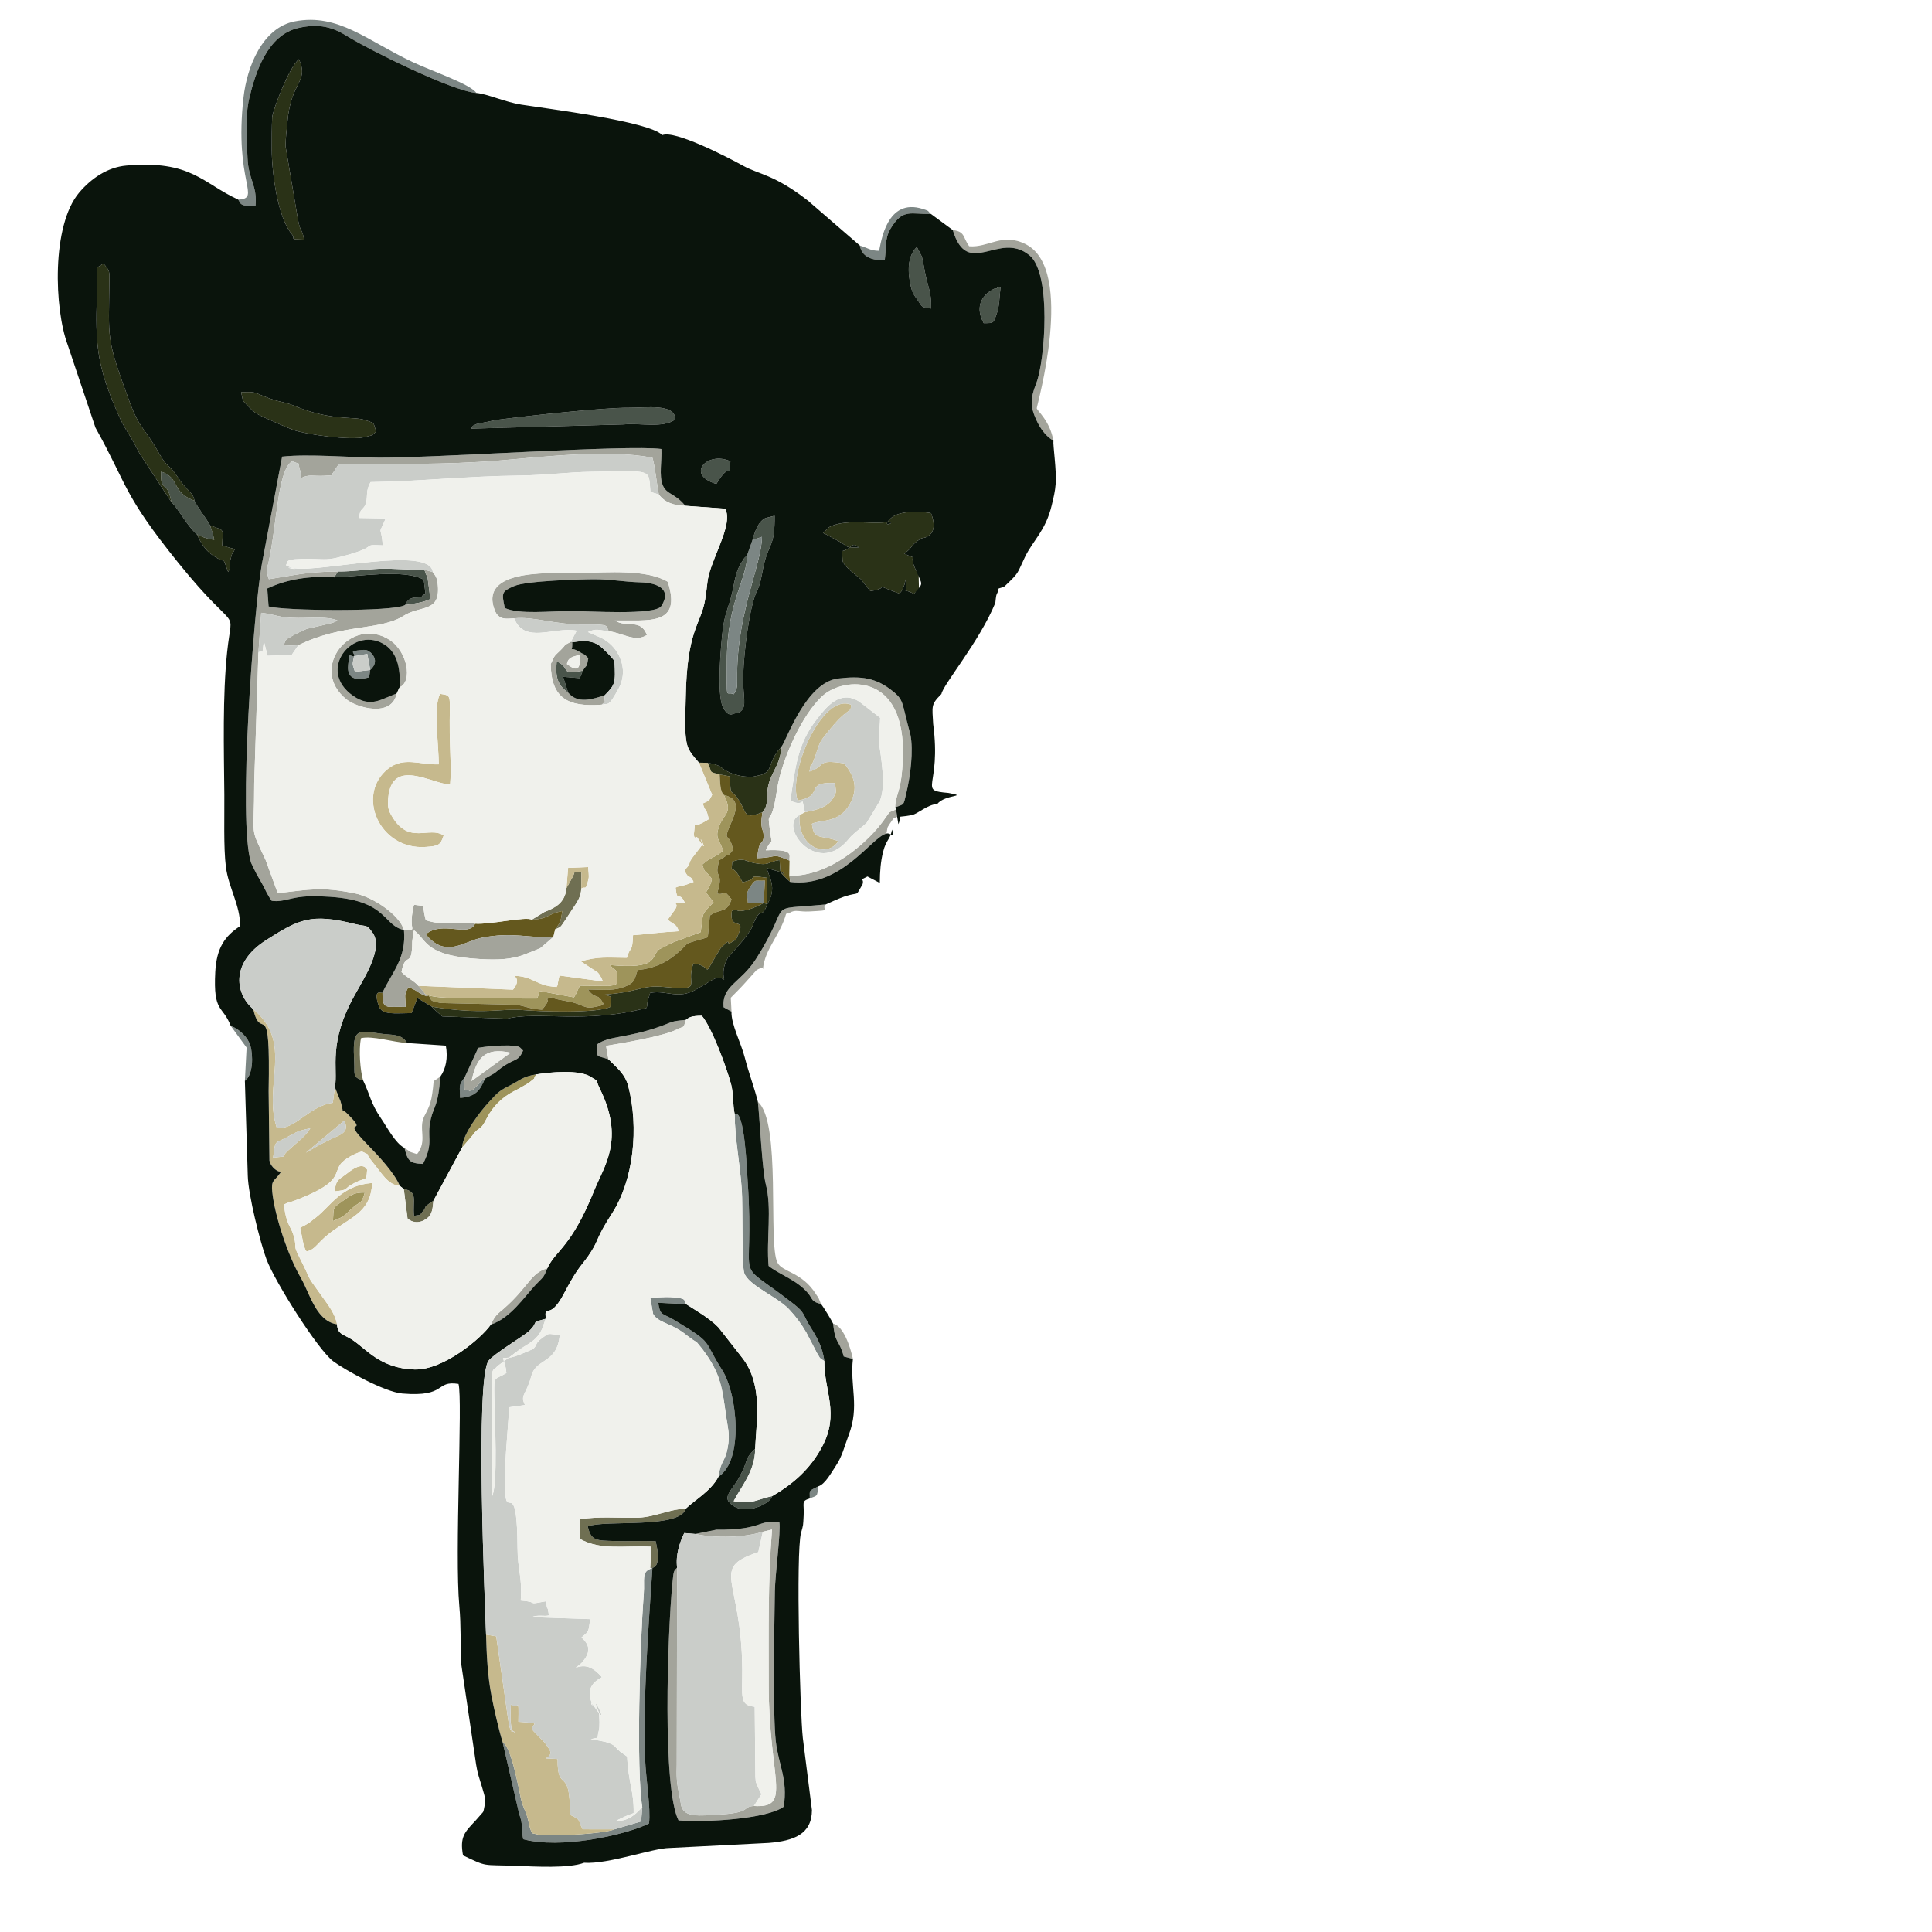 <?xml version="1.0" encoding="UTF-8"?>
<!DOCTYPE svg PUBLIC "-//W3C//DTD SVG 1.1//EN" "http://www.w3.org/Graphics/SVG/1.1/DTD/svg11.dtd">
<!-- Creator: CorelDRAW 2017 -->
<svg xmlns="http://www.w3.org/2000/svg" xml:space="preserve" width="60mm" height="60mm" version="1.1" style="shape-rendering:geometricPrecision; text-rendering:geometricPrecision; image-rendering:optimizeQuality; fill-rule:evenodd; clip-rule:evenodd"
viewBox="0 0 6000 6000"
 xmlns:xlink="http://www.w3.org/1999/xlink">
 <defs>
  <style type="text/css">
   <![CDATA[
    .fil0 {fill:none}
    .fil9 {fill:#0A140C}
    .fil7 {fill:#2A3217}
    .fil2 {fill:#49544A}
    .fil6 {fill:#64581E}
    .fil1 {fill:#6F6F52}
    .fil3 {fill:#7C8684}
    .fil4 {fill:#9E945B}
    .fil8 {fill:#A3A49B}
    .fil5 {fill:#C6B98D}
    .fil10 {fill:#CACDC9}
    .fil11 {fill:#F0F1EC}
   ]]>
  </style>
 </defs>
 <g id="Capa_x0020_1">
  <rect class="fil0" width="6000" height="6000"/>
  <path class="fil1" d="M2019.36 4869.83c2.19,-1.79 38.96,8.8 16.85,-83.48 -42.62,-1.61 -85.09,0.78 -127.75,-0.55 -56.3,-1.75 -72.75,0.21 -83.19,-45.75 57.08,-20.95 286.72,8.93 304.76,-55.11 -61.97,3.69 -96.45,28.26 -157.62,28.68 -59.08,0.42 -109.19,-4.4 -170.56,4.2l-0.65 61.51c65.36,36.07 134.31,20.05 221.68,24.09l-3.52 66.41z"/>
  <path class="fil1" d="M1759.1 2758.47c-4.21,48.24 -39.91,62.58 -68.82,74.04l-38.76 23.74c55.89,-3.26 41.85,-15.6 94.86,-26.98 -6.04,34.56 -3.96,32.58 -22.31,56.98 18.37,-9.14 12.77,-1.04 32.71,-30.87 4.52,-6.76 13.31,-20.45 20.83,-31.73 15.83,-23.77 26.5,-38.13 27.55,-63.97l0.56 -51.7c-30.23,1.83 -16.97,-4.87 -27.08,14.94l-19.54 35.55z"/>
  <path class="fil1" d="M1127.59 3355.04c-8.56,-28.85 -14.38,-94.46 -6.37,-130.99 35.57,-8.26 97.96,12.26 142.91,15.08 -17.14,-30.7 -48.71,-23.54 -88.11,-29.94 -72.59,-11.79 -81.19,-9.03 -75.93,89.68 1.94,36.47 -6.15,47.57 27.5,56.17z"/>
  <path class="fil1" d="M1346.14 3728.82c-37.88,24.76 -18.89,17.43 -31.86,31.76 -16.5,18.25 -0.07,9.43 -28.51,15.38 -4.73,-47.83 13.27,-75.26 -31.78,-83.42l11.69 91.81c0.23,0.08 26.27,25.52 60.86,-0.99 16.28,-12.48 16.85,-29.87 19.6,-54.54z"/>
  <path class="fil2" d="M2336.58 1677.83c3.07,-1.34 7.91,-6.39 9.38,-3.57 1.28,2.48 6.77,-2.5 8.28,-3.04 1.56,-0.55 9.46,-2.73 12.13,-4.1 -0.4,83.1 -75.28,231.15 -77.03,422.23 -0.45,48.7 1.93,44.57 -10.47,66.64 -25.4,-12.07 -21.44,30.03 -21.47,-102.85 -0.04,-184.71 63.9,-257.01 62.54,-328.05 -13.83,13.27 -4.64,3.24 -15.49,19.17 -20.43,29.98 -22.94,62.98 -30.42,95.44 -11.78,51.15 -23.52,62.94 -30.27,122.95 -5.04,44.84 -17.89,191.04 0.72,231.7 16.18,35.35 32.93,22 33.25,22.04l16.57 -3.17c24.61,-14.73 16.27,-33.76 13.9,-87.83 -2.77,-62.78 14.42,-207.95 34.59,-269.36 10.73,-32.63 4.89,-9.29 13.47,-33.13 9.37,-26.06 10.78,-48.94 17.34,-74.62 16.11,-63.15 32.9,-52.97 32.09,-146.67l-29.13 7.51c-24.09,12.64 -33.28,46.09 -39.98,68.71z"/>
  <path class="fil2" d="M1462.49 1331.16l474.28 -13.05c50.27,-5.24 122.71,12.76 160.39,-15.58 0.16,-50.66 -92.32,-35.65 -143.18,-36.21 -81.21,-0.9 -319.62,25.64 -413.21,37.98l-61.11 12.69c-17.15,9.16 -6.57,0.61 -17.17,14.17z"/>
  <path class="fil2" d="M532.01 1558.92c24.99,24.54 46.97,71.96 79.32,100.39 15.44,7.64 29.53,14.06 54.03,17.09 -5.62,-24.41 -4.78,-19.42 -12.82,-44.85 -13.43,-23.66 -39.27,-55.94 -48.62,-76.51 -74.12,-27.5 -43.28,-70.66 -103.87,-90.48 -2.27,70.21 19.13,20.67 31.96,94.36z"/>
  <path class="fil2" d="M2891.79 958.12c1.05,-58.03 -10.94,-60.37 -24,-138.22 -0.22,-1.3 -4.51,-22.26 -4.67,-22.72l-15.7 -30.21c-30.51,29.52 -28.74,79.19 -18.92,121.88 5.52,24.03 11.58,28.83 21.52,43.43 13.33,19.59 11.06,23.1 41.77,25.84z"/>
  <path class="fil2" d="M1049.06 1774.76l-10.99 18.17c73.98,-2 218.81,-26.89 277.96,7.5l5.55 45.02c-3.81,1.78 -7.8,0.54 -9.6,4.34 -6.79,14.34 -36.22,-8.49 -54.44,29.2 29.23,-4.08 59.5,-8.62 79.01,-18.8l-8.81 -67.96c-1.03,-2.47 -6.41,-10.61 -7.1,-15.12 -0.7,-4.6 -2.72,-5.49 -3.89,-8.33 -33.31,2.65 -97.07,-4.26 -138.71,-2.44 -41.32,1.81 -81.82,8.95 -128.98,8.42z"/>
  <path class="fil2" d="M2398.13 4646.43c-42.97,8 -61.92,27.07 -119.74,15.61 21.49,-42.75 67.09,-93.18 66.79,-162.79 -37.42,36.83 -16.71,30.63 -52.07,93.62 -15.61,27.81 -46.57,54.15 -28.23,72.68 38.52,46.16 125.69,7.71 133.25,-19.12z"/>
  <path class="fil2" d="M3054.98 1003.65c31.97,0.08 29.84,0.54 40.39,-29.31 9.24,-26.16 7.54,-47.94 12.05,-83.68 -3.6,0.87 -8.62,-1.65 -10.71,3.01 -1.93,4.32 -7.26,2.06 -9.76,3.33 -43.95,22.4 -56.99,61.15 -31.97,106.65z"/>
  <path class="fil2" d="M2224.73 1502.9c46.98,-78.21 39.3,-7.13 43.55,-70.33 -71.77,-32.64 -141.01,41.65 -43.55,70.33z"/>
  <path class="fil2" d="M1764.43 2151l-15.76 -49.12 51.82 4.25 9.61 -23.46c-75.39,14.79 -34.85,-8.21 -81.28,-28.64 -3.4,43.95 -1.36,71.04 35.61,96.97z"/>
  <path class="fil3" d="M1994.62 5612.56l-3.58 44.13 -82.34 24.37c-30.87,13.68 -186.53,22.69 -233.64,17.42l-22.48 -5.2c-12.51,-24.25 -7.95,-38.84 -23.89,-74.32 -11.88,-26.48 -12.53,-44.27 -19.12,-72.86 -8.01,-34.79 -24.76,-120.21 -48.76,-136.04l51.73 224.16c12.68,33.14 4.87,40.5 12.22,77.59 114.9,30.91 312.69,-10.99 390.79,-48.76 5.93,-45.92 -9.81,-141.57 -12.01,-198.68 -7.2,-187.48 10.5,-411.39 22.6,-594.41 -35.85,10.22 -23.28,33.09 -26.86,79.72 -11.93,155.14 -23.65,545.18 -4.66,662.88z"/>
  <path class="fil3" d="M739.85 619.92c8.19,11.18 1.91,21 53.49,20.23 6.31,-64.31 -21.76,-82.02 -24.58,-147.79 -2.54,-58.62 -7.51,-133.14 5.1,-186.46 19.37,-81.95 56.79,-196.75 151.82,-218.81 66.02,-15.31 108.65,-2.23 152.91,25.47 65.2,40.81 324.65,170.26 400.93,176.16 -19.22,-27.8 -135.66,-66.72 -198.8,-96.42 -139.95,-65.87 -230.4,-151.77 -365.14,-125.92 -100.86,19.35 -148.53,141.19 -159.25,235.5 -30.2,265.43 57.15,314.35 -16.48,318.04z"/>
  <path class="fil3" d="M2559.99 4226.95c-4.72,-42.75 -24.54,-76.5 -41.91,-104 -25.26,-39.94 -16.66,-44.75 -52.56,-72.84 -198.68,-155.45 -119.61,-32.22 -143.6,-381.62 -2.17,-31.67 -9.45,-226.67 -40.34,-208.67 0.62,78.02 16.47,152.7 22.2,235.76 3.15,45.72 -0.22,233.8 7.37,257.44 12.4,38.68 103.37,74.6 138.97,112.75 23.17,24.84 37.72,44.79 53.94,72.51l33.43 64.15c11.7,18.24 3.46,11.59 22.5,24.52z"/>
  <path class="fil3" d="M2336.58 1677.83l-16.64 47.26c1.36,71.04 -62.58,143.34 -62.54,328.05 0.03,132.88 -3.93,90.78 21.47,102.85 12.4,-22.07 10.02,-17.94 10.47,-66.64 1.75,-191.08 76.63,-339.13 77.03,-422.23 -2.67,1.37 -10.57,3.55 -12.13,4.1 -1.51,0.54 -7,5.52 -8.28,3.04 -1.47,-2.82 -6.31,2.23 -9.38,3.57z"/>
  <path class="fil3" d="M2231.26 4585.97c79.54,-50.85 58.43,-257.89 11.66,-330.86 -62.18,-97.01 -22.75,-79.84 -150.29,-156.35 -34.98,-20.99 -41.94,-10.69 -48.6,-52.96l86.78 4.45c-7.76,-12.89 3.98,-18.66 -49.53,-21.97 -14.37,-0.88 -46.05,1.62 -61.83,1.98l8.79 50.28c15.09,27.25 53.21,27.99 95.57,59.53 10.55,7.86 14.37,11.59 26.46,19.9l9.8 6.19c0.83,0.58 3.08,1.77 3.82,2.33l17.22 21.05c60.2,80.03 61.13,121.46 75.35,217.64 5,33.84 10.73,50.09 3.18,90.3 -8.27,44.06 -21.44,37.43 -28.38,88.49z"/>
  <path class="fil3" d="M2670.47 762.66c5.57,36.74 41.83,47.09 77.28,44.89 6.15,-55.4 -1.24,-71.03 25.82,-109.61 33.4,-47.63 55.13,-33 117.74,-33.31 -12.71,-10.84 -1.88,-8.03 -25.07,-15.53 -112.79,-36.45 -129.94,103.45 -136.15,129.82 -28.32,-0.37 -33.24,-8.46 -59.62,-16.26z"/>
  <path class="fil3" d="M2371.53 2804.63l4.15 -70.03c-30.43,2.84 -27.87,-7.83 -45.75,19.68 -15.5,23.84 -8.89,23.25 -7.49,49.68l49.09 0.67z"/>
  <path class="fil3" d="M760.51 3356.6c25.82,-17.84 26.02,-79.08 16.96,-109.56 -7.08,-23.83 -30.9,-49.61 -60.95,-61.2l49.35 67.53 -5.36 103.23z"/>
  <path class="fil3" d="M1149.79 2080.64l-47.46 5.56c-9.39,-28.41 -7.88,-20.61 -2.63,-48.37 -14.39,4.49 -12.42,-22.46 -18.15,24.37 -7.78,63.64 52.07,44.1 64.83,41.3l3.41 -22.86z"/>
  <path class="fil3" d="M1505.8 3349.86c-39.03,25.35 2.29,-2.39 -22.72,20.58 -21.29,19.56 -0.83,7.32 -25.44,17.76 -14.01,-16.37 -16.18,24.68 -15.01,-41.54 -19.99,23.85 -13.91,28.7 -13.87,62.81 46.75,-2.86 62.85,-22.67 77.04,-59.61z"/>
  <path class="fil3" d="M1099.7 2037.83l40.98 -6.92 9.11 49.73c1.38,-1.41 31.9,-25.23 0.87,-54.68 -7.03,-2.91 -7.09,-9.23 -27.19,-7.31 -44.73,4.29 -20.45,6.72 -23.77,19.18z"/>
  <path class="fil3" d="M2514.9 4653.51c23.27,-10.29 22.91,-2.66 26,-37.39 -28.99,15.56 -26.54,8.62 -26,37.39z"/>
  <path class="fil4" d="M1330.01 3090.98c14.83,16.95 -1.45,15.77 38.84,23.92l232.52 5.41c30.95,3.77 42.27,13.07 81.89,15.33 42.41,-49.56 -7.72,-21.68 27.07,-38.34 31.05,10.97 55.93,10.31 82.75,20.16 30.17,11.09 28.69,16 67.35,6.88 1.89,-0.45 5.82,-0.03 7.16,-2.99 1.32,-2.95 4.76,-1.97 6.94,-3.35 -20.72,-38.75 -23.12,-10.38 -48.84,-44.97 34.76,-0.1 72.79,4.97 105.06,-5.47 49.51,-16.02 37.45,-31.39 50.31,-55.09 49.35,-4.84 86.06,-22.23 117.1,-47.88 56.42,-46.6 8.63,-26.17 99.89,-53.72l6.61 -67.64c37.41,-24.35 51.08,-5.56 67.22,-50.11 -29.34,-38.26 -17.47,-11.05 -44.93,-18.04 22,-69.77 -7.45,-46.06 3.49,-89.69 6.94,-27.69 -8,-2.41 22.45,-26.4 12.83,-10.11 4.11,5.16 23.4,-19.28 -10.08,-62.24 -35.61,-15.02 -4.19,-87.75 19.51,-45.15 20.96,-72.05 -24.04,-83.17 28.49,56.1 1.84,56.37 -13.17,93.22 -17.73,43.57 1.61,45.97 10.32,80.11 -25.18,22.4 -39.6,19.86 -63.87,42.71 8.69,32.42 8.98,15.08 29.63,45.13 -14,58.05 -33.09,21.67 4.95,72.19 -40.62,43.19 -30.18,26.32 -39.97,92.8l-84.08 31.01c-2,0.88 -4.3,1.94 -6.28,2.79l-39.56 20.09c-26.47,25.17 -1.58,61.39 -151.53,48.22 20.39,25.24 23.92,3.78 20.95,57.78 -16.01,7.59 -2.17,3.31 -25.51,7.06l-89.36 -0.79 -13.22 28.36c-1.12,2.03 -3.04,5.43 -4.84,7.95l-108.39 -20.12c-0.53,2.5 -1.93,13.93 -3.03,16.28 -1.01,2.17 -2.5,5.16 -3.68,7.43l-164.64 -0.52c-51.69,-3.63 -128.47,3.25 -172.77,-9.51z"/>
  <path class="fil4" d="M1435.11 3563.69l29.43 -34.14c28.21,-39.01 23.01,-9.43 48.02,-58.24 18.66,-36.39 46.66,-62.82 80.97,-81.24 15.01,-8.06 20.06,-10.08 34.69,-18.94 6.39,-3.87 12.7,-7.06 17.08,-10.72 26.57,-22.23 4.2,1.38 19.86,-23.79 -45.16,7.4 -47.94,18.13 -86.76,37.02 -30.76,14.97 -38.02,25.53 -59.93,48.92 -23.61,25.18 -81.88,98.66 -83.36,141.13z"/>
  <path class="fil4" d="M1034.03 3792.11c36.86,-15.04 32.01,-14.54 57.46,-38.06 29,-26.8 29.66,-9.98 41.45,-50.33 -31.92,-0.91 -41.76,6.99 -60.98,20.73 -40.25,28.76 -35.19,19.79 -37.93,67.66z"/>
  <path class="fil5" d="M949.9 3580.01l118.95 -99.64c19.51,38.11 -15.3,44.35 -45.81,59.58 -15.34,7.65 -29.94,14.83 -41.39,21.49l-31.75 18.57zm-101.72 15.41c7.48,-55.85 2.92,-42.58 40.73,-62.49 26.01,-13.68 33.42,-21.26 74.69,-28.84 -15.13,25.66 -41.64,43.6 -69.08,69.11 -27.89,25.93 6.42,14.98 -46.34,22.22zm198.5 517.46c-5.65,-32.71 -27.35,-59.64 -46.33,-86.56 -55.28,-78.42 -21.05,-23.16 -72.25,-125.49 -18.11,-36.17 -5.75,-20.92 -14.79,-58.58 -8.06,-33.54 -23.7,-33.75 -31.55,-101.44 18.37,-9.61 12.14,-4.1 31.64,-11.49 145.6,-55.19 122.13,-80.14 142.77,-112.02 11.27,-17.41 46.98,-36 67.57,-41.18 32.08,15.27 7.01,0.63 28.9,27.27 33.93,41.31 51.43,76.64 89.06,79.5 -16.92,-41.12 -68.06,-95.06 -101.69,-129.61 -89.3,-91.72 11.3,-21.99 -60.41,-93.61 -26.7,-26.66 -7.09,12.69 -21.93,-39.09l-17.51 -44 -6.63 48.26c-74.27,9.66 -122.03,89.47 -174.44,76.26 -42.6,-132.76 53.68,-261.79 -72.6,-366.94 25.06,108.62 53.72,-55.51 47.8,254.58l2.52 215.49c5.61,24.93 28.68,33.88 28.73,33.78 0.83,-1.69 4.14,1.98 5.88,3.42 -19.64,28.6 -29.82,21.41 -25.87,60.38 7.58,74.59 49.26,198.43 87.92,265.3 8.85,15.28 17.84,36.07 26.35,54.77 17.15,37.73 41.57,84.9 86.86,91z"/>
  <path class="fil5" d="M1299.16 3061.47c2.84,2.97 13.08,14.52 16.59,18.69 1.44,1.73 4.3,8.78 5.39,7.12 1.11,-1.68 3.56,4.96 5.38,7.41l3.49 -3.71c44.3,12.76 121.08,5.88 172.77,9.51l164.64 0.52c1.18,-2.27 2.67,-5.26 3.68,-7.43 1.1,-2.35 2.5,-13.78 3.03,-16.28l108.39 20.12c1.8,-2.52 3.72,-5.92 4.84,-7.95l13.22 -28.36 89.36 0.79c23.34,-3.75 9.5,0.53 25.51,-7.06 2.97,-54 -0.56,-32.54 -20.95,-57.78 149.95,13.17 125.06,-23.05 151.53,-48.22l39.56 -20.09c1.98,-0.85 4.28,-1.91 6.28,-2.79l84.08 -31.01c9.79,-66.48 -0.65,-49.61 39.97,-92.8 -38.04,-50.52 -18.95,-14.14 -4.95,-72.19 -20.65,-30.05 -20.94,-12.71 -29.63,-45.13 24.27,-22.85 38.69,-20.31 63.87,-42.71 -8.71,-34.14 -28.05,-36.54 -10.32,-80.11 15.01,-36.85 41.66,-37.12 13.17,-93.22 -13.13,-12.33 -11.07,-40.4 -13.21,-63.67 -38.27,-9.88 -20.7,-5.28 -36.88,-36.1l-27.35 -0.54 40.91 99.76c-10.96,22.75 -10.24,17.42 -29.06,27.07 9.7,32.01 9.09,6.93 18.7,48.58 -56.08,35.93 -40.58,3.59 -44.94,33.9 -4.93,34.27 7.5,20.6 8.13,21.62 48.95,76.5 -5.36,-30.52 18.05,22.25l-32.73 42.6c-16.75,23.98 1.2,12.05 -24.25,38.62 14.13,31.67 16.6,9.67 28.47,36.09l-20.68 7.7c-2.22,0.73 -4.85,1.48 -7.08,2.16 -14.07,4.34 -11.46,0.64 -28.09,7.76 5.47,51.04 10.3,7.34 28.42,46.42 -52.6,5.3 -11.78,-3.91 -31.08,23.14l-21.82 30.15c20.45,16.93 26.2,12.01 34.57,35.65 -56.94,3.12 -94.09,8.79 -142.31,12.41 -2.18,57.48 -7.82,30.72 -19.09,70.12 -65.09,-0.36 -87.34,-4.45 -143.12,11.02l39.41 26.1c10.52,7.56 15.45,4.19 29.43,36.41l-135.06 -18.45 -4.13 18.92c-3.17,12.96 1.54,5.92 -4.9,16.71 -63.99,-3.46 -71.72,-33.65 -132.71,-34.78 0.03,0.05 24.1,11.21 -2.56,43.11l-293.94 -12.05z"/>
  <path class="fil5" d="M1560.81 5410.06c24,15.83 40.75,101.25 48.76,136.04 6.59,28.59 7.24,46.38 19.12,72.86 15.94,35.48 11.38,50.07 23.89,74.32l22.48 5.2c47.11,5.27 202.77,-3.74 233.64,-17.42l-99.1 -0.03c-17.39,-30.82 -1.23,-26.73 -39.92,-45.19 2.42,-156.08 -39.08,-62.95 -37.95,-173.01l-36.44 -2c25.5,-14.88 11.76,-26.41 -3.28,-48.34l-31.17 -32.28c-31.98,-27.6 45.02,-26.45 -50.87,-33.11 1.35,-86.87 0.38,-31.78 -23.54,-53.51 -0.11,13.21 -2.09,43.14 -0.39,54.89 7.31,50.58 -6.91,15.55 16.04,34.63 -17.57,-20.26 -16.11,7.7 -25.02,-50.1l-35.96 -251.23 -31.63 -5.41c1.86,66.68 5.12,128.34 16.33,187.18 8.2,43 22.24,104.64 35.01,146.51z"/>
  <path class="fil5" d="M2499.61 2522.34l-16.41 8.7c-8.73,100.53 85.14,135.93 120.11,81.6 -1.86,-1.27 -4.76,-2.23 -6.18,-2.7 -51.83,-17.3 -69.8,-0.91 -75.66,-51.45 26.73,-14.27 84.49,0.49 118.83,-63.3 24.47,-45.46 15.1,-82.37 -18.5,-124.35 -91.02,-14.18 -53.88,8.62 -108,25.35 7.91,-40.98 -1.5,1.24 12.34,-32.58 6,-14.66 7.6,-20.91 11.62,-33.14 10.27,-31.32 13.81,-32.44 29.26,-52.33 69.43,-89.32 76.22,-59.74 75.76,-89.65 -90.33,-37.56 -197.14,213 -165.32,297.76 86.53,-14.57 16.08,-59.25 116.48,-54.29 0.98,30.65 6.67,23.28 -6.61,46.32 -16.96,29.41 -53.2,37.42 -87.72,44.06z"/>
  <path class="fil5" d="M1218.13 2536.47c-12.06,-20.14 -14.91,-29.26 -12.47,-57.94 11.09,-130.06 140.41,-40.82 192.35,-42.59 3.97,-47.29 -0.61,-107.7 -1.25,-157.22 -1.63,-124.39 9.78,-117.36 -29.36,-123.84 -22.61,31.05 -4.32,168.11 -4.76,218.89 -58.88,1.83 -108.83,-24.66 -157.27,13.57 -101.1,79.79 -28.44,253.24 116.7,242.92 39.87,-2.82 46,-5.48 55.77,-35.67 -45.34,-29.97 -106.61,30.47 -159.71,-58.12z"/>
  <path class="fil5" d="M1034.03 3792.11c2.74,-47.87 -2.32,-38.9 37.93,-67.66 19.22,-13.74 29.06,-21.64 60.98,-20.73 -11.79,40.35 -12.45,23.53 -41.45,50.33 -25.45,23.52 -20.6,23.02 -57.46,38.06zm-101.86 20.78l11.03 54.58c7.85,21.03 3.6,10.17 9.07,19.23 31.74,-7.99 31.22,-29.22 86.21,-67.61 62.06,-43.32 113.59,-61.16 117.34,-145.31 -95.89,7.4 -129.12,71.8 -173.5,106.19 -1.91,1.47 -7.25,5.57 -8.93,6.88l-10.64 8.62c-0.49,0.34 -2.98,2.45 -12.46,7.9l-11.67 6.2c-1.31,0.71 -4.47,1.94 -6.45,3.32z"/>
  <path class="fil5" d="M1038.62 3699.97c50.64,-5.57 22.05,-5.43 62.59,-26.35 38.03,-19.64 36.27,-1.81 38.96,-41.22 -2.23,-1.48 -10.49,-29.3 -60.3,10.2 -29.74,23.57 -34.42,16.99 -41.25,57.37z"/>
  <path class="fil5" d="M1759.1 2758.47l19.54 -35.55c10.11,-19.81 -3.15,-13.11 27.08,-14.94l-0.56 51.7c12.65,-9.78 13.23,11.63 22.66,-30.65 2.04,-9.12 -0.68,-24.27 -1.39,-36.35l-62.23 2.67 -5.1 63.12z"/>
  <path class="fil6" d="M2371.53 2804.63l-49.09 -0.67c-1.4,-26.43 -8.01,-25.84 7.49,-49.68 17.88,-27.51 15.32,-16.84 45.75,-19.68l-4.15 70.03zm-123.47 -335.84c45,11.12 43.55,38.02 24.04,83.17 -31.42,72.73 -5.89,25.51 4.19,87.75 -19.29,24.44 -10.57,9.17 -23.4,19.28 -30.45,23.99 -15.51,-1.29 -22.45,26.4 -10.94,43.63 18.51,19.92 -3.49,89.69 27.46,6.99 15.59,-20.22 44.93,18.04 -16.14,44.55 -29.81,25.76 -67.22,50.11l-6.61 67.64c-91.26,27.55 -43.47,7.12 -99.89,53.72 -31.04,25.65 -67.75,43.04 -117.1,47.88 -12.86,23.7 -0.8,39.07 -50.31,55.09 -32.27,10.44 -70.3,5.37 -105.06,5.47 25.72,34.59 28.12,6.22 48.84,44.97 -2.18,1.38 -5.62,0.4 -6.94,3.35 -1.34,2.96 -5.27,2.54 -7.16,2.99 -38.66,9.12 -37.18,4.21 -67.35,-6.88 -26.82,-9.85 -51.7,-9.19 -82.75,-20.16 -34.79,16.66 15.34,-11.22 -27.07,38.34 -39.62,-2.26 -50.94,-11.56 -81.89,-15.33l-232.52 -5.41c-40.29,-8.15 -24.01,-6.97 -38.84,-23.92l-3.49 3.71c-37.28,-14.38 -22.76,-15.61 -58.4,-28.99 -14.76,29.66 -8.49,17.97 -8.81,61.49 -59.21,-2.74 -71.68,12.07 -71.45,-44.44 -2.5,3.1 -31.06,-15.13 -11.43,41.44 9.99,28.86 48.26,22.5 101.97,22.02l17.89 -46.71 44.85 26.8c159.93,26.47 217.42,4.85 278.94,10.25 55.39,4.87 233.28,11.14 275.63,-9.52 -0.55,-35.52 9.94,-30.5 -20.1,-38.07 117.34,-9.03 113.06,-30.67 187.86,-23.86 126.25,11.52 63.31,-4.96 90.15,-72.86 66.06,7.21 21.11,54.75 78.79,-38.35 8.13,-13.12 3.74,-7.52 11.77,-15.41 31.72,-31.19 5.1,3.6 30.17,-13.79 18.61,-12.91 3.41,9.71 15.17,-15.22 32.83,-69.66 -26.26,-12.54 -16.79,-80.25 24.15,-10.19 5.06,6.45 46.54,-3.11 16.3,-3.75 42.39,-15.86 52.26,-21.48l11.82 2.87 -2.48 -81.63c-71.02,-9.87 -17.45,2.48 -74.92,14.17l-6.54 -12.5c-0.92,-1.56 -2.43,-4.21 -3.49,-5.89 -1.03,-1.62 -2.62,-3.88 -3.69,-5.52 -23.17,-35.01 -21.26,5.94 -18.16,-40.32 38.55,-13.16 41.92,-0.22 68.95,4.68 48.23,8.75 36.93,-2.92 78.08,-9.53l2.53 37.19c41.12,27.9 -31.44,-31.15 14.07,15.64l16.18 15.14 -2.15 -19.49 0.58 -46.56c-60.26,-25.57 -32.76,-9.33 -100.37,-7.91 4.29,-63.88 19.14,-37.11 19.47,-68.88 0.24,-22.88 -13.02,-19.74 -3.4,-73.65 -58.78,23.16 -47.93,3.5 -72.18,-35.29 -30.01,-48 -24.18,-0.32 -30.17,-76.26l-30.81 -5.77c2.14,23.27 0.08,51.34 13.21,63.67z"/>
  <path class="fil6" d="M1651.52 2856.25c-18.02,-10.89 -127.83,15.46 -175.91,12.33 -21.62,44.24 -99.72,-11.01 -153.28,32.84 61.17,76.3 118.2,21.93 172.85,11.06 98.63,-19.6 147.47,2.29 223.38,-2.82 3.43,-13.18 4.1,-17.4 5.51,-23.41 18.35,-24.4 16.27,-22.42 22.31,-56.98 -53.01,11.38 -38.97,23.72 -94.86,26.98z"/>
  <path class="fil7" d="M2853.23 1800.05c-0.96,-49.14 1.43,-4.77 -11.97,-36.24 -20.88,-49 15.47,-21.84 -33.53,-44.6 28.06,-18.26 17.6,-25.89 54.26,-47.71 0.19,-0.12 58.35,-1.79 29.59,-77.66 -2.68,-0.95 -6.2,-1.4 -8.35,-1.67 -37.09,-4.79 -92.89,-5.32 -116.81,17.46 -37.24,35.48 28.5,7.88 -13.98,12.31 -57.09,5.94 -127.99,-10.72 -177.72,15.2l-18.9 18.02c2.25,1.58 5.66,2.46 7.57,3.25l50.15 27.14c23.73,16.75 13.44,13.32 54.35,15.35 -25.32,-20.88 -16.43,1.12 -53.43,10.97 5.19,38.19 -4.79,28.35 22.52,56.75 1.43,1.5 3.67,2.9 5.18,4.21l32.18 26.81c1.13,1.42 2.44,3.67 3.6,5.17l25.08 30.71c73.83,-9.89 -9.79,-27.95 90.25,7.89 11.99,-14.21 7.46,-7.49 16.23,-29.84 0.85,-2.16 1.14,-11.23 1.82,-14.16 9.64,57.15 -16.07,21.56 27.07,44.98 20.46,-25.42 16.39,36.49 14.84,-44.34z"/>
  <path class="fil7" d="M1341.14 3126.3c1.94,2.05 4,4.94 5.43,6.51l27.17 23.81 201.5 6.95c94.81,-24.23 245.27,17.25 432.9,-33.66 3.73,-12 0.43,-8.42 3.69,-22.33l7.24 -24.13c52.11,-9.46 85.46,22.01 143.15,-10.65 1.56,-0.87 3.71,-2.41 5.29,-3.32 53.07,-30.05 59.49,-41.44 81.56,-27.04 -5.76,-23.08 -1.12,-46.02 10.97,-67.47 3.83,-6.79 61.54,-64.73 76.23,-96.87 0.82,-1.79 1.34,-4.49 2.12,-6.35 26.92,-64.45 24.44,-10.75 44.96,-64.25l-11.82 -2.87c-9.87,5.62 -35.96,17.73 -52.26,21.48 -41.48,9.56 -22.39,-7.08 -46.54,3.11 -9.47,67.71 49.62,10.59 16.79,80.25 -11.76,24.93 3.44,2.31 -15.17,15.22 -25.07,17.39 1.55,-17.4 -30.17,13.79 -8.03,7.89 -3.64,2.29 -11.77,15.41 -57.68,93.1 -12.73,45.56 -78.79,38.35 -26.84,67.9 36.1,84.38 -90.15,72.86 -74.8,-6.81 -70.52,14.83 -187.86,23.86 30.04,7.57 19.55,2.55 20.1,38.07 -42.35,20.66 -220.24,14.39 -275.63,9.52 -61.52,-5.4 -119.01,16.22 -278.94,-10.25z"/>
  <path class="fil7" d="M532.01 1558.92c-12.83,-73.69 -34.23,-24.15 -31.96,-94.36 60.59,19.82 29.75,62.98 103.87,90.48 -5.37,-29.08 -19.72,-24.39 -53.65,-75.7 -24.58,-37.17 -32.57,-28.82 -55.71,-70.48 -44.71,-80.5 -60.17,-74.23 -92.06,-160.77 -74.75,-202.9 -64.51,-191.83 -62.77,-378.23 0.08,-8.09 0.67,-19 -1.31,-25.94 -0.77,-2.68 -1.66,-4.92 -2.71,-7.32l-9.33 -12.39c-1.13,-1.59 -3.58,-4.04 -5.83,-5.48 -30.5,22.1 -16.57,-7.71 -19.95,106.31 -4.02,135.32 0.19,200.45 49.8,322.4 41.31,101.6 38.25,72.49 83.29,161.37l98.32 150.11z"/>
  <path class="fil7" d="M1168.82 1340.18c-11.4,-26.96 0.5,-24.44 -36.54,-36.08 -37.28,-11.72 -102.87,3.93 -217.52,-43.5 -38.77,-16.04 -46.03,-9.4 -97.15,-30.82 -33.83,-14.18 -27.27,-12.34 -68.91,-12.14 8.72,35.52 -0.64,19.31 25.79,47.87 11.2,12.1 21.1,19.82 44.75,30.19 29.17,12.78 64.41,29.34 91.45,39.44 35.97,13.44 177.09,33.73 222.66,22.22 28.19,-7.12 18.7,-3.29 35.47,-17.18z"/>
  <path class="fil7" d="M844.02 464.81c0,68.43 17.52,209.08 62.13,262.28 13.96,16.65 -12.45,15.77 38.19,16.97 -7.04,-38.63 -10.3,-17.21 -19.16,-62.9l-38.1 -225.4c-0.53,-27.63 4.09,-59.05 5.41,-75.34 10.38,-129.75 67.69,-123.23 36.13,-196.55 -28.97,20.93 -82.32,158.93 -83.35,181.02 -1.41,30.03 -1.25,68.11 -1.25,99.92z"/>
  <path class="fil7" d="M2197.97 2369.02c16.18,30.82 -1.39,26.22 36.88,36.1l30.81 5.77c5.99,75.94 0.16,28.26 30.17,76.26 24.25,38.79 13.4,58.45 72.18,35.29 24.03,-25.54 5.8,-57.69 24.21,-102.6 17.01,-41.55 29.84,-49.89 35.3,-101.63l-12.02 14.3c-32.78,45.04 -14.97,59.54 -50.26,73.76l-25.66 5.59c-21.98,2.18 -50.57,-2.44 -74.78,-13.19 -32.79,-14.57 -17.19,-20.85 -66.83,-29.65z"/>
  <path class="fil7" d="M2383.35 2807.5l6.85 -13.58c7.03,-18.28 2.32,-3.29 5.06,-14.25 8.28,-33.22 -4.04,-52.06 -14.69,-83.89l43.06 12.37 -2.53 -37.19c-41.15,6.61 -29.85,18.28 -78.08,9.53 -27.03,-4.9 -30.4,-17.84 -68.95,-4.68 -3.1,46.26 -5.01,5.31 18.16,40.32 1.07,1.64 2.66,3.9 3.69,5.52 1.06,1.68 2.57,4.33 3.49,5.89l6.54 12.5c57.47,-11.69 3.9,-24.04 74.92,-14.17l2.48 81.63z"/>
  <path class="fil7" d="M611.33 1659.31c11.87,25.13 24.49,47.76 47.58,63.98 49.18,34.55 27.42,-4.29 49.7,53.18 10.68,-20.24 1.53,-14.86 7.15,-38.65 6.18,-26.23 3.92,-11.83 13.63,-32.42l-39.46 -11.1c2.08,-56.19 9.24,-44.79 -37.39,-62.75 8.04,25.43 7.2,20.44 12.82,44.85 -24.5,-3.03 -38.59,-9.45 -54.03,-17.09z"/>
  <path class="fil8" d="M1254.6 2888.43c-12.95,-46.43 -95.43,-102.44 -152.21,-113.95 -103.85,-21.04 -138.35,-12.33 -239.83,-0.65l-37.77 -103.35c-50.92,-109.27 -34.99,-60.3 -35.31,-238.33l13.04 -405.23 8.62 -123.98c52.33,6.89 53.01,15.66 113.8,16.22 41.3,0.37 92.39,-5.33 122.91,7.62 -6.74,4.38 -6.84,5.05 -24.21,9.85l-71.13 16.32c-10.18,4.12 -36.79,16.97 -43.76,21.2 -22.37,13.58 -20.72,8.71 -27.96,31.4l45.88 -1.8c137.63,-67.81 253.33,-44.59 327.07,-91.43 52.45,-33.32 113.14,-9.02 106.1,-93.78 -2.19,-26.34 -7.24,-29.55 -15.66,-41.8l-27.43 -7.96c1.17,2.84 3.19,3.73 3.89,8.33 0.69,4.51 6.07,12.65 7.1,15.12l8.81 67.96c-19.51,10.18 -49.78,14.72 -79.01,18.8 -32.86,21.23 -375.81,18.48 -423.41,4.22l-4.08 -55.62c61.75,-29.06 131.01,-39.78 208.02,-34.66l10.99 -18.17c-95.93,0.89 -133.65,11.48 -214.11,23.95 -10.27,-29.64 -4.85,-34.65 -0.99,-51.93 26.52,-118.64 27.51,-285.24 73.19,-314.36 35.72,14.27 12.97,-1.99 25.92,31.51 0.93,2.4 1.13,21.19 1.16,21.26 24.06,-13.31 39.33,-5.75 72.2,-7.64 40.74,-2.34 19.15,-0.71 27.87,-9.17l17.24 -26.05c166.49,-2.46 332.64,1.45 494.66,-11.88 140.97,-11.61 342.74,-35.74 479.94,-9 7.98,24.86 14,85.87 20,114.22 17.45,24.36 46.87,34.94 81.96,35.04 -31.94,-39.27 -57.84,-34.59 -69.78,-63.69 -12.38,-30.15 -2.2,-78.28 -4.32,-112.6 -105.69,-13.91 -696.5,27.83 -876.11,26.91 -88.81,-0.46 -220.01,-12.33 -301.7,-3.15l-63.01 333.89c-24.77,137.44 -75.3,800.44 -33.4,927.59 0.32,0.98 14.69,30.65 17.57,35.8 6.79,12.13 9.1,15.2 16.37,28.58 9.79,18 17.85,37.61 30.26,53.65 39.27,4.99 59.41,-13.11 116.96,-13.94 248,-3.59 219.7,87.78 293.66,104.68z"/>
  <path class="fil8" d="M2159.77 4763.83c63.82,14.31 156.31,10.53 209.3,-6.9l28.48 -6.82c-12.92,161.58 -10.33,317.4 -10.34,479.63 -0.01,297.49 75.4,386.09 -45.91,378.97 -37.02,1.91 -6.71,19.8 -98.53,25.96 -75.38,5.06 -116.16,9.43 -126.88,-25.43l-10.88 -58.89c-6.02,-35.08 -2.4,-59 -3.15,-94.96l0.98 -587.04c-9.68,11.18 -10.59,5.97 -14.39,45.2 -15.96,165.3 -31.63,640.9 18.79,739.92 85.46,7.02 275.57,-4.74 326.68,-42.55 13.31,-86.59 -16.01,-127.33 -24.71,-204.14 -9.7,-85.62 -4.29,-365.78 -2.79,-466.03 0.72,-49.02 18.99,-186.79 13.92,-213.17 -68.57,-9.27 -49.32,24.35 -195.98,23.06l-64.59 13.19z"/>
  <path class="fil8" d="M1567.77 1888.24c-10.22,-47.87 -10.19,-50.99 28.57,-68.03 38.45,-16.9 211.41,-21.38 249.36,-21.37 55.28,0.01 85.4,7.94 144.98,9.75 45.17,1.37 98.66,18.11 63.08,73.69 -18.96,29.63 -230.12,15.07 -280.26,15.18 -66.57,0.07 -159.12,11.56 -205.73,-9.22zm28.99 32.08c62.72,-6.73 125.25,20.64 221.9,19.12 79.53,-1.24 61.84,4.99 72.11,20.73 45.34,6.68 82.26,35.32 118.33,11.73 -20.46,-52.47 -59.61,-20.75 -99.76,-44.79 104.35,-1.94 209.53,18.4 164.46,-120.33 -63.54,-38.85 -185.32,-29.65 -273.22,-27.13 -71.95,2.05 -315.09,-19.72 -264.67,114.45 12.94,34.46 39.51,26.63 60.85,26.22z"/>
  <path class="fil8" d="M1254.6 2888.43c7.62,86.99 -35.6,128.73 -66.74,194.32 -0.23,56.51 12.24,41.7 71.45,44.44 0.32,-43.52 -5.95,-31.83 8.81,-61.49 35.64,13.38 21.12,14.61 58.4,28.99 -1.82,-2.45 -4.27,-9.09 -5.38,-7.41 -1.09,1.66 -3.95,-5.39 -5.39,-7.12 -3.51,-4.17 -13.75,-15.72 -16.59,-18.69 -12.95,-15.69 -35.29,-24.93 -52.15,-42.73 11.64,-66.91 32.91,-7.75 33.21,-94.32l3.5 -28.26c0.2,-3.53 1.21,-4.69 2.46,-6.72 41.18,30.61 31.34,79.72 207.35,89.17 52.05,2.8 94.35,1.27 133.31,-13.49 10.66,-4.04 43.28,-16.69 52.02,-21.2l39.7 -34.26c-75.91,5.11 -124.75,-16.78 -223.38,2.82 -54.65,10.87 -111.68,65.24 -172.85,-11.06 53.56,-43.85 131.66,11.4 153.28,-32.84 -56.62,-6.86 -101.73,7.06 -153.34,-10.94 -14.03,-51.89 4.61,-41.74 -36.09,-47.77 -1.18,2.09 -1.82,5.18 -2.18,6.86 -17.95,82.11 17.89,68.15 -29.4,71.7z"/>
  <path class="fil8" d="M2427.52 2318.21c-5.46,51.74 -18.29,60.08 -35.3,101.63 -18.41,44.91 -0.18,77.06 -24.21,102.6 -9.62,53.91 3.64,50.77 3.4,73.65 -0.33,31.77 -15.18,5 -19.47,68.88 67.61,-1.42 40.11,-17.66 100.37,7.91 -4,-15.19 19.58,-36.53 -73.95,-32.17 21.25,-46.78 20.38,-4.92 13.12,-59.13 -10.79,-80.59 2.1,3.57 21.9,-130.64 12.67,-85.94 76.36,-232.92 143.06,-291.48 64.08,-56.25 255.87,-73.66 247.49,191.46 -3.58,113.29 -22.79,111.41 -23.93,156.49 29.69,-11.78 24.85,-3.3 34.95,-45.61 12.31,-51.52 22.36,-130.2 12.29,-181.07 -0.59,-2.92 -1.25,-4.93 -1.94,-7.79 -0.68,-2.84 -1.47,-4.85 -2.23,-7.66 -21.74,-80.93 -16.87,-89.68 -45.37,-114.6 -1.35,-1.17 -3.54,-2.8 -4.95,-3.94 -51.79,-41.9 -97.19,-48.11 -169.6,-39.57 -99.67,11.76 -159.1,188.49 -175.63,211.04z"/>
  <path class="fil8" d="M3271.52 1368.74c-11.31,-62.38 -49.22,-91.34 -51.8,-100.75 -1.16,-4.28 121.5,-428.81 -33.19,-508.97 -73.57,-38.13 -116.14,10.8 -176.67,5.79 -20.79,-29.06 -11.87,-45.24 -50.98,-50.4 46.53,153.98 142.8,0.8 237.81,78.16 69.95,56.96 48.3,326.8 22.16,396 -13.91,36.78 -21.91,61.62 -6.28,101.76 12.37,31.75 29.94,61.05 58.95,78.41z"/>
  <path class="fil8" d="M2549.57 4049.49c-14,-34.48 -4.49,-12.85 -15.01,-29.66 -44.16,-70.58 -105.39,-68.48 -120.28,-98.97 -29.84,-61.12 12.97,-435.53 -60.54,-498.9 5.88,54.97 13.4,212.93 24.4,255.21 19.93,76.6 1.31,172.03 8.79,254.17 31.71,26.39 87.14,42.73 122.42,84.72 15.63,18.6 9.57,26.63 40.22,33.43z"/>
  <path class="fil8" d="M1231.96 2153.95c-45.65,14.96 -78.69,46.25 -135.21,7.1 -113.32,-78.51 -4.32,-214.58 91.28,-163.05 45.25,24.4 56.28,75.44 53.03,136.3 41.19,-17.32 24.72,-111.81 -31.81,-147.53 -119.61,-75.58 -252.56,90.35 -133.07,185.39 32.35,25.73 140.67,57.37 155.78,-18.21z"/>
  <path class="fil8" d="M2271.76 3141.55l-2.27 -43.05c19.44,-19.99 32.69,-32.33 52.22,-54.84 2.6,-3 27.04,-30.28 27.62,-30.72 2.26,-1.7 29.99,-16.15 19.96,-3.23 6.51,-64.41 53.52,-104.61 71.98,-171.51 2.01,-0.58 5.53,-3.23 6.08,-1.46 0.49,1.56 4.6,-1.6 5.16,-1.95 18.48,-11.32 27.66,-2.38 61.45,-4.15 80.47,-4.22 33.1,-2.92 50.57,-21.78 -198.87,19.41 -97.21,-17.51 -216.96,169.63 -47.85,74.76 -106.01,81.97 -100.42,149.5l24.61 13.56z"/>
  <path class="fil8" d="M2451.73 2719.44l2.15 19.49c157.77,20.14 253.27,-139.9 298.65,-149.93 5.74,-21.31 -0.77,-13.37 11.82,-32.26 18.92,-28.38 7.85,-9.06 21.84,-20.34l-3.34 -22.99c-29.3,14.84 -11.08,-2.87 -41.81,38.73 -1.19,1.62 -14.38,18.46 -15.26,19.47 -62.79,72.53 -168.03,151.28 -274.05,147.83z"/>
  <path class="fil8" d="M1760.75 2062.15c3.42,-21.33 19.58,-22.92 39.77,-28.48 1.28,32.61 0.23,60.34 -39.77,28.48zm108 126.29c16.14,-15.42 6.94,-1.8 9.17,-29.25 -38.05,12.04 -83.15,27.92 -113.49,-8.19 -36.97,-25.93 -39.01,-53.02 -35.61,-96.97 46.43,20.43 5.89,43.43 81.28,28.64 14.92,-23.86 10.73,-5.11 16.89,-38.58 -15.3,-16.16 -10.95,-9.23 -24.92,-18.07 -41.56,-26.26 -22.1,13.27 -25.21,-35.13 -38.24,21.46 -8.22,0.81 -36.94,29.11 -19.4,19.14 -15.84,11.97 -29.55,42.15 0.92,106.54 53.62,134.34 158.38,126.29z"/>
  <path class="fil8" d="M1464.32 3357.28c15.18,-70.29 40.78,-106.01 121.35,-87.99l-121.35 87.99zm-21.69 -10.62c-1.17,66.22 1,25.17 15.01,41.54 24.61,-10.44 4.15,1.8 25.44,-17.76 25.01,-22.97 -16.31,4.77 22.72,-20.58l30.51 -17.28c62.42,-53.36 70.13,-28.47 88.23,-70.18 -13.39,-10.34 -2.42,-16.68 -67.59,-15.32 -27.64,0.58 -45.78,2.96 -71.73,7.05l-42.59 92.53z"/>
  <path class="fil8" d="M1889.48 3289.43c-2.82,-14.11 -4.9,-25.62 -7.15,-41.46 47.59,-8.11 174.45,-28.54 220,-51.03 26.31,-12.98 18.62,-1.15 27.54,-29.54 -48.44,4.04 -41.46,6.72 -78.3,19.78 -109.07,38.64 -160.34,28.44 -198.74,57.17 3.64,43.6 -5.69,31.26 36.65,45.08z"/>
  <path class="fil8" d="M1256.25 3565.21c9.71,39.05 15.46,48.09 57.44,49.44 35.42,-70.93 9.48,-78.32 24.55,-140.94 9.3,-38.67 22.93,-39.13 29.16,-130.05l-20.51 13.72c-5.97,64.35 -10.96,74.03 -28.57,107.99 -20.76,40.06 10.75,76.32 -23.12,118.97 -31.67,-10.97 -8.52,-0.07 -38.95,-19.13z"/>
  <path class="fil8" d="M1524.34 4113.67c61.29,-20 105.01,-87.34 138.27,-122.76 24.1,-25.67 24.58,-20.18 37.05,-51.94 -50.93,12.72 -58.72,58.7 -135.71,125.56 -18.16,15.78 -26.39,19.94 -39.61,49.14z"/>
  <path class="fil8" d="M2648.83 4220.24c-8.33,-38.3 -29.46,-102.15 -61.55,-109.64 7.18,66.98 17.91,46.41 33.09,102.14l28.46 7.5z"/>
  <path class="fil9" d="M2102.84 4868.35c-5.2,-39.5 8.21,-78.47 22.15,-107.4l34.78 2.88 64.59 -13.19c146.66,1.29 127.41,-32.33 195.98,-23.06 5.07,26.38 -13.2,164.15 -13.92,213.17 -1.5,100.25 -6.91,380.41 2.79,466.03 8.7,76.81 38.02,117.55 24.71,204.14 -51.11,37.81 -241.22,49.57 -326.68,42.55 -50.42,-99.02 -34.75,-574.62 -18.79,-739.92 3.8,-39.23 4.71,-34.02 14.39,-45.2zm-735.44 -1524.69c-6.23,90.92 -19.86,91.38 -29.16,130.05 -15.07,62.62 10.87,70.01 -24.55,140.94 -41.98,-1.35 -47.73,-10.39 -57.44,-49.44 -28.65,-14.82 -53.69,-63.89 -73.1,-92.22 -32.18,-46.97 -33.73,-72.88 -55.56,-117.95 -33.65,-8.6 -25.56,-19.7 -27.5,-56.17 -5.26,-98.71 3.34,-101.47 75.93,-89.68 39.4,6.4 70.97,-0.76 88.11,29.94l120.45 8.16c7.01,37.96 0.26,71.87 -17.18,96.37zm762.47 -176.26c9.15,-6.9 15.08,-12.77 49.74,-12.84 31.24,36.86 76.6,159.78 90.75,212.18 7.92,29.36 5.1,64.2 11.22,93.08 30.89,-18 38.17,177 40.34,208.67 23.99,349.4 -55.08,226.17 143.6,381.62 35.9,28.09 27.3,32.9 52.56,72.84 17.37,27.5 37.19,61.25 41.91,104 -0.88,92.96 48.53,162.67 -7.04,266.37 -37.44,69.88 -89.82,115.18 -154.82,153.11 -7.56,26.83 -94.73,65.28 -133.25,19.12 -18.34,-18.53 12.62,-44.87 28.23,-72.68 35.36,-62.99 14.65,-56.79 52.07,-93.62 3.85,-86.51 25.61,-201.85 -42.74,-285.82l-71.13 -90.9c-27.4,-28.78 -73.17,-54.48 -100.5,-72.28l-86.78 -4.45c6.66,42.27 13.62,31.97 48.6,52.96 127.54,76.51 88.11,59.34 150.29,156.35 46.77,72.97 67.88,280.01 -11.66,330.86 -22.44,43.51 -71.67,71.07 -101.23,98.97 -18.04,64.04 -247.68,34.16 -304.76,55.11 10.44,45.96 26.89,44 83.19,45.75 42.66,1.33 85.13,-1.06 127.75,0.55 22.11,92.28 -14.66,81.69 -16.85,83.48l6.78 0.13c-12.1,183.02 -29.8,406.93 -22.6,594.41 2.2,57.11 17.94,152.76 12.01,198.68 -78.1,37.77 -275.89,79.67 -390.79,48.76 -7.35,-37.09 0.46,-44.45 -12.22,-77.59l-51.73 -224.16c-12.77,-41.87 -26.81,-103.51 -35.01,-146.51 -11.21,-58.84 -14.47,-120.5 -16.33,-187.18 -2.89,-87.57 -34.53,-796.02 8.11,-850.85 16.81,-21.61 109.31,-76.5 125.42,-91.78 33.74,-32.03 -0.16,-23.97 51.68,-38.08 -3.85,-52.53 9.61,11.58 56.63,-78.17 48.84,-93.21 56.19,-85.22 85.52,-131.98 23.7,-37.8 14,-39.74 64,-117.38 67.12,-104.2 83.8,-265.82 50.22,-395.41 -10.1,-38.94 -38.75,-59.71 -61.57,-83.29 -42.34,-13.82 -33.01,-1.48 -36.65,-45.08 38.4,-28.73 89.67,-18.53 198.74,-57.17 36.84,-13.06 29.86,-15.74 78.3,-19.78zm-624.07 182.46c-14.19,36.94 -30.29,56.75 -77.04,59.61 -0.04,-34.11 -6.12,-38.96 13.87,-62.81l42.59 -92.53c25.95,-4.09 44.09,-6.47 71.73,-7.05 65.17,-1.36 54.2,4.98 67.59,15.32 -18.1,41.71 -25.81,16.82 -88.23,70.18l-30.51 17.28zm-465.64 26.72l17.51 44c14.84,51.78 -4.77,12.43 21.93,39.09 71.71,71.62 -28.89,1.89 60.41,93.61 33.63,34.55 84.77,88.49 101.69,129.61l12.29 9.65c45.05,8.16 27.05,35.59 31.78,83.42 28.44,-5.95 12.01,2.87 28.51,-15.38 12.97,-14.33 -6.02,-7 31.86,-31.76l88.97 -165.13c1.48,-42.47 59.75,-115.95 83.36,-141.13 21.91,-23.39 29.17,-33.95 59.93,-48.92 38.82,-18.89 41.6,-29.62 86.76,-37.02 41.76,-6.93 133.64,-16 169.9,7.84 36.67,24.11 6.85,-5.5 27.85,36.88 77.76,156.99 12.88,240.32 -16.47,313.21 -73.53,182.64 -120.42,186.68 -146.78,244.42 -12.47,31.76 -12.95,26.27 -37.05,51.94 -33.26,35.42 -76.98,102.76 -138.27,122.76 -30.08,43.19 -148.11,142.35 -237.4,139.42 -107.05,-3.51 -149.47,-64.19 -194.27,-93.17 -24.53,-15.86 -44.42,-14.83 -45.99,-47.04 -45.29,-6.1 -69.71,-53.27 -86.86,-91 -8.51,-18.7 -17.5,-39.49 -26.35,-54.77 -38.66,-66.87 -80.34,-190.71 -87.92,-265.3 -3.95,-38.97 6.23,-31.78 25.87,-60.38 -1.74,-1.44 -5.05,-5.11 -5.88,-3.42 -0.05,0.1 -23.12,-8.85 -28.73,-33.78l-2.52 -215.49c5.92,-310.09 -22.74,-145.96 -47.8,-254.58 -52.85,-44.38 -75.14,-141.3 40.2,-214.65 100.56,-63.96 138.8,-84.15 274.03,-50.17 40.71,10.24 36.14,-1.04 56.38,27.33 33.13,46.43 -20.28,131.03 -54.51,191.89 -85.25,151.53 -52.08,228 -62.43,288.02zm1279.78 -1651.49l16.64 -47.26c6.7,-22.62 15.89,-56.07 39.98,-68.71l29.13 -7.51c0.81,93.7 -15.98,83.52 -32.09,146.67 -6.56,25.68 -7.97,48.56 -17.34,74.62 -8.58,23.84 -2.74,0.5 -13.47,33.13 -20.17,61.41 -37.36,206.58 -34.59,269.36 2.37,54.07 10.71,73.1 -13.9,87.83l-16.57 3.17c-0.32,-0.04 -17.07,13.31 -33.25,-22.04 -18.61,-40.66 -5.76,-186.86 -0.72,-231.7 6.75,-60.01 18.49,-71.8 30.27,-122.95 7.48,-32.46 9.99,-65.46 30.42,-95.44 10.85,-15.93 1.66,-5.9 15.49,-19.17zm571.64 -131.25c28.76,75.87 -29.4,77.54 -29.59,77.66 -36.66,21.82 -26.2,29.45 -54.26,47.71 49,22.76 12.65,-4.4 33.53,44.6 25.21,59.18 27.7,42.6 -2.87,80.58 -43.14,-23.42 -17.43,12.17 -27.07,-44.98 -0.68,2.93 -0.97,12 -1.82,14.16 -8.77,22.35 -4.24,15.63 -16.23,29.84 -100.04,-35.84 -16.42,-17.78 -90.25,-7.89l-25.08 -30.71c-1.16,-1.5 -2.47,-3.75 -3.6,-5.17l-32.18 -26.81c-1.51,-1.31 -3.75,-2.71 -5.18,-4.21 -27.31,-28.4 -17.33,-18.56 -22.52,-56.75 37,-9.85 28.11,-31.85 53.43,-10.97 -40.91,-2.03 -30.62,1.4 -54.35,-15.35l-50.15 -27.14c-1.91,-0.79 -5.32,-1.67 -7.57,-3.25l18.9 -18.02c49.73,-25.92 120.63,-9.26 177.72,-15.2 42.48,-4.43 -23.26,23.17 13.98,-12.31 23.92,-22.78 79.72,-22.25 116.81,-17.46 2.15,0.27 5.67,0.72 8.35,1.67zm-666.85 -90.94c-97.46,-28.68 -28.22,-102.97 43.55,-70.33 -4.25,63.2 3.43,-7.88 -43.55,70.33zm-762.24 -171.74c10.6,-13.56 0.02,-5.01 17.17,-14.17l61.11 -12.69c93.59,-12.34 332,-38.88 413.21,-37.98 50.86,0.56 143.34,-14.45 143.18,36.21 -37.68,28.34 -110.12,10.34 -160.39,15.58l-474.28 13.05zm-293.67 9.02c-16.77,13.89 -7.28,10.06 -35.47,17.18 -45.57,11.51 -186.69,-8.78 -222.66,-22.22 -27.04,-10.1 -62.28,-26.66 -91.45,-39.44 -23.65,-10.37 -33.55,-18.09 -44.75,-30.19 -26.43,-28.56 -17.07,-12.35 -25.79,-47.87 41.64,-0.2 35.08,-2.04 68.91,12.14 51.12,21.42 58.38,14.78 97.15,30.82 114.65,47.43 180.24,31.78 217.52,43.5 37.04,11.64 25.14,9.12 36.54,36.08zm-564.9 214.86c9.35,20.57 35.19,52.85 48.62,76.51 46.63,17.96 39.47,6.56 37.39,62.75l39.46 11.1c-9.71,20.59 -7.45,6.19 -13.63,32.42 -5.62,23.79 3.53,18.41 -7.15,38.65 -22.28,-57.47 -0.52,-18.63 -49.7,-53.18 -23.09,-16.22 -35.71,-38.85 -47.58,-63.98 -32.35,-28.43 -54.33,-75.85 -79.32,-100.39l-98.32 -150.11c-45.04,-88.88 -41.98,-59.77 -83.29,-161.37 -49.61,-121.95 -53.82,-187.08 -49.8,-322.4 3.38,-114.02 -10.55,-84.21 19.95,-106.31 2.25,1.44 4.7,3.89 5.83,5.48l9.33 12.39c1.05,2.4 1.94,4.64 2.71,7.32 1.98,6.94 1.39,17.85 1.31,25.94 -1.74,186.4 -11.98,175.33 62.77,378.23 31.89,86.54 47.35,80.27 92.06,160.77 23.14,41.66 31.13,33.31 55.71,70.48 33.93,51.31 48.28,46.62 53.65,75.7zm2451.06 -551.39c-25.02,-45.5 -11.98,-84.25 31.97,-106.65 2.5,-1.27 7.83,0.99 9.76,-3.33 2.09,-4.66 7.11,-2.14 10.71,-3.01 -4.51,35.74 -2.81,57.52 -12.05,83.68 -10.55,29.85 -8.42,29.39 -40.39,29.31zm-163.19 -45.53c-30.71,-2.74 -28.44,-6.25 -41.77,-25.84 -9.94,-14.6 -16,-19.4 -21.52,-43.43 -9.82,-42.69 -11.59,-92.36 18.92,-121.88l15.7 30.21c0.16,0.46 4.45,21.42 4.67,22.72 13.06,77.85 25.05,80.19 24,138.22zm-2047.77 -493.31c0,-31.81 -0.16,-69.89 1.25,-99.92 1.03,-22.09 54.38,-160.09 83.35,-181.02 31.56,73.32 -25.75,66.8 -36.13,196.55 -1.32,16.29 -5.94,47.71 -5.41,75.34l38.1 225.4c8.86,45.69 12.12,24.27 19.16,62.9 -50.64,-1.2 -24.23,-0.32 -38.19,-16.97 -44.61,-53.2 -62.13,-193.85 -62.13,-262.28zm-104.17 155.11c-110.69,-50.47 -145.23,-123.36 -347.46,-105.74 -58.98,5.14 -109.71,40.51 -146.42,83.84 -86.62,102.26 -77.45,361.52 -35.75,473.06l86.26 257.11c101.21,181.46 84.07,204.96 257.21,419.59 191.14,236.91 167.88,123.63 151.69,277.13 -14.35,135.97 -10.06,299.68 -8.72,443.33 0.6,63.78 -2.7,163.99 4.82,223.63 8.26,65.59 45.48,121.05 44,184.43 -47.21,30.71 -72.96,67.58 -76.93,141.99 -6.85,128.74 22.88,102.3 47.97,167.55 30.05,11.59 53.87,37.37 60.95,61.2 9.06,30.48 8.86,91.72 -16.96,109.56l8.96 294.12c1.31,59.53 38.66,208.22 58.22,260.43 26.06,69.57 159.42,280.62 207.05,316.3 34.86,26.13 159.66,95.7 214.85,100.3 139.85,11.67 100.31,-41.39 174.39,-29.83 13.41,46.75 -12.48,529.05 2.6,690.84 5.49,58.9 2.94,118.7 5.66,177.89l46.4 313.34c4.28,28.13 9.88,41.54 18.6,70.87 10.62,35.73 12.03,37 5.05,70.22 -0.33,1.54 -1.17,4.49 -2.15,6.57l-23.89 27.11c-32.8,34.67 -48.99,49.99 -38.28,107.42 77.81,36.78 56.29,28.34 164.05,32.37 57.99,2.16 164.46,8.62 212.02,-9.6 75.39,5.26 213.44,-45.59 265.65,-45.89l307.73 -15.7c77.31,-6.41 133.7,-26.42 134.14,-101.82l-28.28 -223.82c-8.64,-75.05 -21.95,-577.1 -5.69,-636.7 7.62,-27.87 6.41,-20.14 8.28,-55.09 2.07,-38.85 -8.78,-43.84 19.03,-52.42 -0.54,-28.77 -2.99,-21.83 26,-37.39 21.38,-6.37 40.19,-41.83 54.46,-63.11 20.63,-30.83 26.1,-58.7 40.4,-96.26 34.36,-90.25 3.38,-149.91 13.07,-236.51l-28.46 -7.5c-15.18,-55.73 -25.91,-35.16 -33.09,-102.14 -3.68,-8.27 -28.85,-50.56 -37.71,-61.11 -30.65,-6.8 -24.59,-14.83 -40.22,-33.43 -35.28,-41.99 -90.71,-58.33 -122.42,-84.72 -7.48,-82.14 11.14,-177.57 -8.79,-254.17 -11,-42.28 -18.52,-200.24 -24.4,-255.21 -9.62,-40.06 -28.63,-90.18 -40.95,-138.56 -11.13,-43.65 -42.74,-103 -41.03,-141.85l-24.61 -13.56c-5.59,-67.53 52.57,-74.74 100.42,-149.5 119.75,-187.14 18.09,-150.22 216.96,-169.63 2.27,-1.15 41.76,-19.13 56.49,-24.08 52.66,-17.71 32.18,4.4 57.88,-38.64 5.96,-23.15 -16.14,-7.55 15.1,-24.09l38.35 19.97c0.11,-34.35 2.65,-66.49 10.14,-96.28 10.02,-39.83 22.29,-37.39 27.75,-69.25 12.63,35.47 -5.44,6.89 -17.71,12.51 -45.38,10.03 -140.88,170.07 -298.65,149.93l-16.18 -15.14c-45.51,-46.79 27.05,12.26 -14.07,-15.64l-43.06 -12.37c10.65,31.83 22.97,50.67 14.69,83.89 -2.74,10.96 1.97,-4.03 -5.06,14.25l-6.85 13.58c-20.52,53.5 -18.04,-0.2 -44.96,64.25 -0.78,1.86 -1.3,4.56 -2.12,6.35 -14.69,32.14 -72.4,90.08 -76.23,96.87 -12.09,21.45 -16.73,44.39 -10.97,67.47 -22.07,-14.4 -28.49,-3.01 -81.56,27.04 -1.58,0.91 -3.73,2.45 -5.29,3.32 -57.69,32.66 -91.04,1.19 -143.15,10.65l-7.24 24.13c-3.26,13.91 0.04,10.33 -3.69,22.33 -187.63,50.91 -338.09,9.43 -432.9,33.66l-201.5 -6.95 -27.17 -23.81c-1.43,-1.57 -3.49,-4.46 -5.43,-6.51l-44.85 -26.8 -17.89 46.71c-53.71,0.48 -91.98,6.84 -101.97,-22.02 -19.63,-56.57 8.93,-38.34 11.43,-41.44 31.14,-65.59 74.36,-107.33 66.74,-194.32 -73.96,-16.9 -45.66,-108.27 -293.66,-104.68 -57.55,0.83 -77.69,18.93 -116.96,13.94 -12.41,-16.04 -20.47,-35.65 -30.26,-53.65 -7.27,-13.38 -9.58,-16.45 -16.37,-28.58 -2.88,-5.15 -17.25,-34.82 -17.57,-35.8 -41.9,-127.15 8.63,-790.15 33.4,-927.59l63.01 -333.89c81.69,-9.18 212.89,2.69 301.7,3.15 179.61,0.92 770.42,-40.82 876.11,-26.91 2.12,34.32 -8.06,82.45 4.32,112.6 11.94,29.1 37.84,24.42 69.78,63.69l124.08 9.02c20.85,39.05 -18.62,112.12 -42.56,178.85 -15.49,43.18 -11.56,53.35 -19.61,102.62 -12.94,79.15 -57.24,91.01 -60.52,309.23 -0.5,33.37 -3.4,86.71 0.24,118.19 3.85,33.23 7.66,42.42 40.89,79.86l27.35 0.54c49.64,8.8 34.04,15.08 66.83,29.65 24.21,10.75 52.8,15.37 74.78,13.19l25.66 -5.59c35.29,-14.22 17.48,-28.72 50.26,-73.76l12.02 -14.3c16.53,-22.55 75.96,-199.28 175.63,-211.04 72.41,-8.54 117.81,-2.33 169.6,39.57 1.41,1.14 3.6,2.77 4.95,3.94 28.5,24.92 23.63,33.67 45.37,114.6 0.76,2.81 1.55,4.82 2.23,7.66 0.69,2.86 1.35,4.87 1.94,7.79 10.07,50.87 0.02,129.55 -12.29,181.07 -10.1,42.31 -5.26,33.83 -34.95,45.61l2.85 6 3.34 22.99 3.87 23.19c13.69,-33.2 -13,-18 41.4,-28.13 19.32,-3.95 48.11,-32.63 79.3,-34.69 24.84,-30.67 99.32,-22.04 34.74,-34.18 -97.11,-8.33 -21.15,-15.33 -47.48,-214.38 -2.86,-55.09 -7.57,-59.9 24.55,-91.74l1.11 -1.1c4.53,-28.62 118.08,-162.76 167.4,-283.16 0.41,-2.98 1.94,-22.32 4.16,-26.39 12.41,-22.85 -6.55,-14.14 22.62,-23.26 1.43,-1.13 3.33,-3.03 4.03,-3.7 44.79,-42.6 35.55,-35.75 61.28,-89.1 25.04,-51.89 64.06,-81.25 82.92,-160.17 6.04,-25.29 10.65,-43.21 12.43,-67.41 3.09,-41.54 -8.85,-120.41 -7,-133.44 -29.01,-17.36 -46.58,-46.66 -58.95,-78.41 -15.63,-40.14 -7.63,-64.98 6.28,-101.76 26.14,-69.2 47.79,-339.04 -22.16,-396 -95.01,-77.36 -191.28,75.82 -237.81,-78.16l-67.57 -49.78c-62.61,0.31 -84.34,-14.32 -117.74,33.31 -27.06,38.58 -19.67,54.21 -25.82,109.61 -35.45,2.2 -71.71,-8.15 -77.28,-44.89l-161.71 -139.73c-103.84,-81.06 -152.06,-81.13 -200.1,-107.7 -52.01,-28.78 -214.31,-112.05 -251.86,-95.59 -40.74,-43.01 -359.99,-82.37 -437.98,-94.72 -51.05,-8.08 -105.77,-33.55 -139.3,-36.2 -76.28,-5.9 -335.73,-135.35 -400.93,-176.16 -44.26,-27.7 -86.89,-40.78 -152.91,-25.47 -95.03,22.06 -132.45,136.86 -151.82,218.81 -12.61,53.32 -7.64,127.84 -5.1,186.46 2.82,65.77 30.89,83.48 24.58,147.79 -51.58,0.77 -45.3,-9.05 -53.49,-20.23z"/>
  <path class="fil9" d="M1038.07 1792.93c-77.01,-5.12 -146.27,5.6 -208.02,34.66l4.08 55.62c47.6,14.26 390.55,17.01 423.41,-4.22 18.22,-37.69 47.65,-14.86 54.44,-29.2 1.8,-3.8 5.79,-2.56 9.6,-4.34l-5.55 -45.02c-59.15,-34.39 -203.98,-9.5 -277.96,-7.5z"/>
  <path class="fil9" d="M1567.77 1888.24c46.61,20.78 139.16,9.29 205.73,9.22 50.14,-0.11 261.3,14.45 280.26,-15.18 35.58,-55.58 -17.91,-72.32 -63.08,-73.69 -59.58,-1.81 -89.7,-9.74 -144.98,-9.75 -37.95,-0.01 -210.91,4.47 -249.36,21.37 -38.76,17.04 -38.79,20.16 -28.57,68.03z"/>
  <path class="fil9" d="M1099.7 2037.83c3.32,-12.46 -20.96,-14.89 23.77,-19.18 20.1,-1.92 20.16,4.4 27.19,7.31 31.03,29.45 0.51,53.27 -0.87,54.68l-3.41 22.86c-12.76,2.8 -72.61,22.34 -64.83,-41.3 5.73,-46.83 3.76,-19.88 18.15,-24.37zm132.26 116.12l9.1 -19.65c3.25,-60.86 -7.78,-111.9 -53.03,-136.3 -95.6,-51.53 -204.6,84.54 -91.28,163.05 56.52,39.15 89.56,7.86 135.21,-7.1z"/>
  <path class="fil9" d="M1810.1 2082.67l-9.61 23.46 -51.82 -4.25 15.76 49.12c30.34,36.11 75.44,20.23 113.49,8.19 32.77,-33.24 33.99,-37.19 30.37,-106.07 -7.31,-11.51 -37.39,-42.1 -49.17,-49.67 -26.66,-17.1 -54.78,-12.74 -88.76,-8.12l6.5 -4.44c3.11,48.4 -16.35,8.87 25.21,35.13 13.97,8.84 9.62,1.91 24.92,18.07 -6.16,33.47 -1.97,14.72 -16.89,38.58z"/>
  <path class="fil10" d="M1509.47 5076.37l31.63 5.41 35.96 251.23c8.91,57.8 7.45,29.84 25.02,50.1 -22.95,-19.08 -8.73,15.95 -16.04,-34.63 -1.7,-11.75 0.28,-41.68 0.39,-54.89 23.92,21.73 24.89,-33.36 23.54,53.51 95.89,6.66 18.89,5.51 50.87,33.11l31.17 32.28c15.04,21.93 28.78,33.46 3.28,48.34l36.44 2c-1.13,110.06 40.37,16.93 37.95,173.01 38.69,18.46 22.53,14.37 39.92,45.19l99.1 0.03 82.34 -24.37 3.58 -44.13 -18.03 17.65c-16.77,15.04 -39.48,27.41 -62.01,23.68 18.63,-8.9 31.01,-15.61 53.27,-23.06 1.21,-68.44 -16.57,-94.36 -20.21,-175.49l-22.64 -16.19c-1.55,-1.3 -3.24,-3.21 -4.8,-4.56 -11.77,-10.18 -5.79,-11.4 -28.79,-21.48 -11.01,-4.82 -50.67,-11.04 -56.72,-11.91 31.39,-7.94 16.85,2.43 24.83,-25.61 3.92,-13.8 1.54,-40.39 1.17,-55.61 -37.74,-90.79 42.38,63.1 -14.17,-18.74 -23.4,-33.86 0.83,15.35 -9.92,-15.65 -14.13,-40.76 3.16,-60.6 32.77,-77.05 -28.2,-31.57 -50.4,-40.61 -81.55,-29.22 2.56,-2.03 15.11,-11.23 19.01,-15.67 27.65,-31.37 26.59,-53.78 -1.03,-78.31 22.95,-19.41 21.46,-14.81 27.05,-56.97l-182.3 -6.19c21.01,-8.52 39.76,-1.39 54.08,-5.46l-1.37 -9.22c-0.33,-1.92 -1.75,-9.45 -2.13,-11.65 -0.23,-1.3 -3.82,2.54 -3.89,-23.27 -69.89,12.79 -15.83,3.3 -80.07,-1.97 5.35,-73.81 -9.6,-91.63 -10.03,-164.65 -1.2,-200.2 -28.83,-110.43 -36.38,-153.79 -10.49,-60.22 9.42,-234.18 10.18,-281.64l49.3 -7.01c-13.93,-29.66 -0.56,-28.57 14.98,-74.22l6.33 -20.76c16.04,-49.66 79.34,-34.82 86.72,-122.95 -39.96,-2.48 -29.99,-8.15 -54.93,9.94 -23.99,17.39 -13.1,21.88 -28.88,34.46l-43.12 18.26c-25.42,7.89 -17.66,7.5 -49.14,9.22 5.72,23.8 8.1,21.03 10.43,46.65 -38.27,23.6 -38.6,4.91 -37.67,71.5 0.88,64.08 12.86,278.46 -7.75,313.25l0.45 -384.75c8.82,-20.48 -1.55,-0.26 17.11,-21.4l71.55 -53.46c33.42,-21.53 51.51,-29.01 66.89,-61.48l11.47 -32.12c-51.84,14.11 -17.94,6.05 -51.68,38.08 -16.11,15.28 -108.61,70.17 -125.42,91.78 -42.64,54.83 -11,763.28 -8.11,850.85z"/>
  <path class="fil10" d="M2159.77 4763.83l-34.78 -2.88c-13.94,28.93 -27.35,67.9 -22.15,107.4l-0.98 587.04c0.75,35.96 -2.87,59.88 3.15,94.96l10.88 58.89c10.72,34.86 51.5,30.49 126.88,25.43 91.82,-6.16 61.51,-24.05 98.53,-25.96l23.13 -36.04c-0.64,-2.51 -2.71,-8.47 -3.23,-7.05l-6.12 -13.42c-0.71,-1.78 -2.07,-4.38 -2.79,-6.38 -5.77,-16.1 -4.4,-3.79 -6.36,-27.63l-2.04 -217.68c-48.3,-4.67 -38.08,-30.78 -38.7,-115.9 -2.06,-284.51 -102.73,-313.53 49.8,-364.27l14.08 -63.41c-52.99,17.43 -145.48,21.21 -209.3,6.9z"/>
  <path class="fil10" d="M786.49 3134.16c126.28,105.15 30,234.18 72.6,366.94 52.41,13.21 100.17,-66.6 174.44,-76.26l6.63 -48.26c10.35,-60.02 -22.82,-136.49 62.43,-288.02 34.23,-60.86 87.64,-145.46 54.51,-191.89 -20.24,-28.37 -15.67,-17.09 -56.38,-27.33 -135.23,-33.98 -173.47,-13.79 -274.03,50.17 -115.34,73.35 -93.05,170.27 -40.2,214.65z"/>
  <path class="fil10" d="M1049.06 1774.76c47.16,0.53 87.66,-6.61 128.98,-8.42 41.64,-1.82 105.4,5.09 138.71,2.44l27.43 7.96c-8.49,-82.43 -343.99,-0.09 -427.68,-11.58 -59.86,-8.22 32.37,10.15 -14.94,-3.67 -2.07,-0.6 -5.08,-2.34 -6.7,-2.92 -1.6,-0.56 -4.46,-1.87 -6.44,-3.26 6.95,-12.16 -7.95,-20.09 72.55,-19.63 36.3,0.2 53.19,4.28 85.4,-3.64 146.68,-36.1 65.54,-41.77 142.54,-38.45 -5.8,-69.64 -16.08,-23.5 8.95,-83.61l-82.14 -1.48c1.92,-35.36 14.52,-20.73 21.65,-49.7 4.7,-19.1 -1.88,-34.67 13.44,-61.61 154.88,-2.46 299.14,-18.43 460.25,-20.31 85.64,-0.99 150.08,-10.58 225.42,-11.74 194.97,-2.99 176.81,-10.22 183.43,62.39l26.23 8.14c-6,-28.35 -12.02,-89.36 -20,-114.22 -137.2,-26.74 -338.97,-2.61 -479.94,9 -162.02,13.33 -328.17,9.42 -494.66,11.88l-17.24 26.05c-8.72,8.46 12.87,6.83 -27.87,9.17 -32.87,1.89 -48.14,-5.67 -72.2,7.64 -0.03,-0.07 -0.23,-18.86 -1.16,-21.26 -12.95,-33.5 9.8,-17.24 -25.92,-31.51 -45.68,29.12 -46.67,195.72 -73.19,314.36 -3.86,17.28 -9.28,22.29 0.99,51.93 80.46,-12.47 118.18,-23.06 214.11,-23.95z"/>
  <path class="fil10" d="M2499.61 2522.34c34.52,-6.64 70.76,-14.65 87.72,-44.06 13.28,-23.04 7.59,-15.67 6.61,-46.32 -100.4,-4.96 -29.95,39.72 -116.48,54.29 -31.82,-84.76 74.99,-335.32 165.32,-297.76 0.46,29.91 -6.33,0.33 -75.76,89.65 -15.45,19.89 -18.99,21.01 -29.26,52.33 -4.02,12.23 -5.62,18.48 -11.62,33.14 -13.84,33.82 -4.43,-8.4 -12.34,32.58 54.12,-16.73 16.98,-39.53 108,-25.35 33.6,41.98 42.97,78.89 18.5,124.35 -34.34,63.79 -92.1,49.03 -118.83,63.3 5.86,50.54 23.83,34.15 75.66,51.45 1.42,0.47 4.32,1.43 6.18,2.7 -34.97,54.33 -128.84,18.93 -120.11,-81.6 -67.73,32.82 51.35,189.18 147.11,81 17.37,-19.62 8.95,-11.43 26.7,-27.33 9.17,-8.23 26.98,-21.79 34.3,-29.05l40.63 -67.12c20.56,-45.76 4.65,-133.04 -2.26,-183.32 -0.96,-6.95 0.23,-22.17 0.23,-22.2 0.91,-14.66 3.04,-34.81 3.5,-53.95l-65 -50.24c-58.39,-36.89 -99.74,13.56 -130.4,52.83 -61.42,78.65 -66.93,145.82 -83.56,254.64 51.65,25.93 30.46,-28.41 45.16,36.04z"/>
  <path class="fil10" d="M802.52 2026.92c15.33,-15.39 9.99,22.09 16.92,-35.37l11.48 45.06 75.05 -2.91 20.7 -29.95 -45.88 1.8c7.24,-22.69 5.59,-17.82 27.96,-31.4 6.97,-4.23 33.58,-17.08 43.76,-21.2l71.13 -16.32c17.37,-4.8 17.47,-5.47 24.21,-9.85 -30.52,-12.95 -81.61,-7.25 -122.91,-7.62 -60.79,-0.56 -61.47,-9.33 -113.8,-16.22l-8.62 123.98z"/>
  <path class="fil10" d="M1770.36 1995.33c33.98,-4.62 62.1,-8.98 88.76,8.12 11.78,7.57 41.86,38.16 49.17,49.67 3.62,68.88 2.4,72.83 -30.37,106.07 -2.23,27.45 6.97,13.83 -9.17,29.25 21.26,-5.35 19.69,9.69 52.73,-50.6 27.37,-49.94 9.13,-107.59 -29.05,-140.34 -8.11,-6.94 -16.19,-12.15 -27.58,-17.65l-38.9 -16.98c27.51,-12.46 30.65,-5.53 64.82,-2.7 -10.27,-15.74 7.42,-21.97 -72.11,-20.73 -96.65,1.52 -159.18,-25.85 -221.9,-19.12 32.05,81.2 122.82,25.26 194.16,38.19l-15.45 29.42c-1.5,1.77 -3.54,4.84 -5.11,7.4z"/>
  <path class="fil10" d="M848.18 3595.42c52.76,-7.24 18.45,3.71 46.34,-22.22 27.44,-25.51 53.95,-43.45 69.08,-69.11 -41.27,7.58 -48.68,15.16 -74.69,28.84 -37.81,19.91 -33.25,6.64 -40.73,62.49z"/>
  <path class="fil10" d="M1149.79 2080.64l-9.11 -49.73 -40.98 6.92c-5.25,27.76 -6.76,19.96 2.63,48.37l47.46 -5.56z"/>
  <path class="fil10" d="M981.65 3561.44c11.45,-6.66 26.05,-13.84 41.39,-21.49 30.51,-15.23 65.32,-21.47 45.81,-59.58l-118.95 99.64 31.75 -18.57z"/>
  <path class="fil11" d="M1367.4 2154.88c39.14,6.48 27.73,-0.55 29.36,123.84 0.64,49.52 5.22,109.93 1.25,157.22 -51.94,1.77 -181.26,-87.47 -192.35,42.59 -2.44,28.68 0.41,37.8 12.47,57.94 53.1,88.59 114.37,28.15 159.71,58.12 -9.77,30.19 -15.9,32.85 -55.77,35.67 -145.14,10.32 -217.8,-163.13 -116.7,-242.92 48.44,-38.23 98.39,-11.74 157.27,-13.57 0.44,-50.78 -17.85,-187.84 4.76,-218.89zm-126.34 -20.58l-9.1 19.65c-15.11,75.58 -123.43,43.94 -155.78,18.21 -119.49,-95.04 13.46,-260.97 133.07,-185.39 56.53,35.72 73,130.21 31.81,147.53zm649.71 -174.13c-34.17,-2.83 -37.31,-9.76 -64.82,2.7l38.9 16.98c11.39,5.5 19.47,10.71 27.58,17.65 38.18,32.75 56.42,90.4 29.05,140.34 -33.04,60.29 -31.47,45.25 -52.73,50.6 -104.76,8.05 -157.46,-19.75 -158.38,-126.29 13.71,-30.18 10.15,-23.01 29.55,-42.15 28.72,-28.3 -1.3,-7.65 36.94,-29.11l-6.5 4.44c1.57,-2.56 3.61,-5.63 5.11,-7.4l15.45 -29.42c-71.34,-12.93 -162.11,43.01 -194.16,-38.19 -21.34,0.41 -47.91,8.24 -60.85,-26.22 -50.42,-134.17 192.72,-112.4 264.67,-114.45 87.9,-2.52 209.68,-11.72 273.22,27.13 45.07,138.73 -60.11,118.39 -164.46,120.33 40.15,24.04 79.3,-7.68 99.76,44.79 -36.07,23.59 -72.99,-5.05 -118.33,-11.73zm-546.59 -183.43c8.42,12.25 13.47,15.46 15.66,41.8 7.04,84.76 -53.65,60.46 -106.1,93.78 -73.74,46.84 -189.44,23.62 -327.07,91.43l-20.7 29.95 -75.05 2.91 -11.48 -45.06c-6.93,57.46 -1.59,19.98 -16.92,35.37l-13.04 405.23c0.32,178.03 -15.61,129.06 35.31,238.33l37.77 103.35c101.48,-11.68 135.98,-20.39 239.83,0.65 56.78,11.51 139.26,67.52 152.21,113.95 47.29,-3.55 11.45,10.41 29.4,-71.7 0.36,-1.68 1,-4.77 2.18,-6.86 40.7,6.03 22.06,-4.12 36.09,47.77 51.61,18 96.72,4.08 153.34,10.94 48.08,3.13 157.89,-23.22 175.91,-12.33l38.76 -23.74c28.91,-11.46 64.61,-25.8 68.82,-74.04l5.1 -63.12 62.23 -2.67c0.71,12.08 3.43,27.23 1.39,36.35 -9.43,42.28 -10.01,20.87 -22.66,30.65 -1.05,25.84 -11.72,40.2 -27.55,63.97 -7.52,11.28 -16.31,24.97 -20.83,31.73 -19.94,29.83 -14.34,21.73 -32.71,30.87 -1.41,6.01 -2.08,10.23 -5.51,23.41l-39.7 34.26c-8.74,4.51 -41.36,17.16 -52.02,21.2 -38.96,14.76 -81.26,16.29 -133.31,13.49 -176.01,-9.45 -166.17,-58.56 -207.35,-89.17 -1.25,2.03 -2.26,3.19 -2.46,6.72l-3.5 28.26c-0.3,86.57 -21.57,27.41 -33.21,94.32 16.86,17.8 39.2,27.04 52.15,42.73l293.94 12.05c26.66,-31.9 2.59,-43.06 2.56,-43.11 60.99,1.13 68.72,31.32 132.71,34.78 6.44,-10.79 1.73,-3.75 4.9,-16.71l4.13 -18.92 135.06 18.45c-13.98,-32.22 -18.91,-28.85 -29.43,-36.41l-39.41 -26.1c55.78,-15.47 78.03,-11.38 143.12,-11.02 11.27,-39.4 16.91,-12.64 19.09,-70.12 48.22,-3.62 85.37,-9.29 142.31,-12.41 -8.37,-23.64 -14.12,-18.72 -34.57,-35.65l21.82 -30.15c19.3,-27.05 -21.52,-17.84 31.08,-23.14 -18.12,-39.08 -22.95,4.62 -28.42,-46.42 16.63,-7.12 14.02,-3.42 28.09,-7.76 2.23,-0.68 4.86,-1.43 7.08,-2.16l20.68 -7.7c-11.87,-26.42 -14.34,-4.42 -28.47,-36.09 25.45,-26.57 7.5,-14.64 24.25,-38.62l32.73 -42.6c-23.41,-52.77 30.9,54.25 -18.05,-22.25 -0.63,-1.02 -13.06,12.65 -8.13,-21.62 4.36,-30.31 -11.14,2.03 44.94,-33.9 -9.61,-41.65 -9,-16.57 -18.7,-48.58 18.82,-9.65 18.1,-4.32 29.06,-27.07l-40.91 -99.76c-33.23,-37.44 -37.04,-46.63 -40.89,-79.86 -3.64,-31.48 -0.74,-84.82 -0.24,-118.19 3.28,-218.22 47.58,-230.08 60.52,-309.23 8.05,-49.27 4.12,-59.44 19.61,-102.62 23.94,-66.73 63.41,-139.8 42.56,-178.85l-124.08 -9.02c-35.09,-0.1 -64.51,-10.68 -81.96,-35.04l-26.23 -8.14c-6.62,-72.61 11.54,-65.38 -183.43,-62.39 -75.34,1.16 -139.78,10.75 -225.42,11.74 -161.11,1.88 -305.37,17.85 -460.25,20.31 -15.32,26.94 -8.74,42.51 -13.44,61.61 -7.13,28.97 -19.73,14.34 -21.65,49.7l82.14 1.48c-25.03,60.11 -14.75,13.97 -8.95,83.61 -77,-3.32 4.14,2.35 -142.54,38.45 -32.21,7.92 -49.1,3.84 -85.4,3.64 -80.5,-0.46 -65.6,7.47 -72.55,19.63 1.98,1.39 4.84,2.7 6.44,3.26 1.62,0.58 4.63,2.32 6.7,2.92 47.31,13.82 -44.92,-4.55 14.94,3.67 83.69,11.49 419.19,-70.85 427.68,11.58z"/>
  <path class="fil11" d="M2129.87 3167.4c-8.92,28.39 -1.23,16.56 -27.54,29.54 -45.55,22.49 -172.41,42.92 -220,51.03 2.25,15.84 4.33,27.35 7.15,41.46 22.82,23.58 51.47,44.35 61.57,83.29 33.58,129.59 16.9,291.21 -50.22,395.41 -50,77.64 -40.3,79.58 -64,117.38 -29.33,46.76 -36.68,38.77 -85.52,131.98 -47.02,89.75 -60.48,25.64 -56.63,78.17l-11.47 32.12c-15.38,32.47 -33.47,39.95 -66.89,61.48l-71.55 53.46c-18.66,21.14 -8.29,0.92 -17.11,21.4l-0.45 384.75c20.61,-34.79 8.63,-249.17 7.75,-313.25 -0.93,-66.59 -0.6,-47.9 37.67,-71.5 -2.33,-25.62 -4.71,-22.85 -10.43,-46.65 31.48,-1.72 23.72,-1.33 49.14,-9.22l43.12 -18.26c15.78,-12.58 4.89,-17.07 28.88,-34.46 24.94,-18.09 14.97,-12.42 54.93,-9.94 -7.38,88.13 -70.68,73.29 -86.72,122.95l-6.33 20.76c-15.54,45.65 -28.91,44.56 -14.98,74.22l-49.3 7.01c-0.76,47.46 -20.67,221.42 -10.18,281.64 7.55,43.36 35.18,-46.41 36.38,153.79 0.43,73.02 15.38,90.84 10.03,164.65 64.24,5.27 10.18,14.76 80.07,1.97 0.07,25.81 3.66,21.97 3.89,23.27 0.38,2.2 1.8,9.73 2.13,11.65l1.37 9.22c-14.32,4.07 -33.07,-3.06 -54.08,5.46l182.3 6.19c-5.59,42.16 -4.1,37.56 -27.05,56.97 27.62,24.53 28.68,46.94 1.03,78.31 -3.9,4.44 -16.45,13.64 -19.01,15.67 31.15,-11.39 53.35,-2.35 81.55,29.22 -29.61,16.45 -46.9,36.29 -32.77,77.05 10.75,31 -13.48,-18.21 9.92,15.65 56.55,81.84 -23.57,-72.05 14.17,18.74 0.37,15.22 2.75,41.81 -1.17,55.61 -7.98,28.04 6.56,17.67 -24.83,25.61 6.05,0.87 45.71,7.09 56.72,11.91 23,10.08 17.02,11.3 28.79,21.48 1.56,1.35 3.25,3.26 4.8,4.56l22.64 16.19c3.64,81.13 21.42,107.05 20.21,175.49 -22.26,7.45 -34.64,14.16 -53.27,23.06 22.53,3.73 45.24,-8.64 62.01,-23.68l18.03 -17.65c-18.99,-117.7 -7.27,-507.74 4.66,-662.88 3.58,-46.63 -8.99,-69.5 26.86,-79.72l-6.78 -0.13 3.52 -66.41c-87.37,-4.04 -156.32,11.98 -221.68,-24.09l0.65 -61.51c61.37,-8.6 111.48,-3.78 170.56,-4.2 61.17,-0.42 95.65,-24.99 157.62,-28.68 29.56,-27.9 78.79,-55.46 101.23,-98.97 6.94,-51.06 20.11,-44.43 28.38,-88.49 7.55,-40.21 1.82,-56.46 -3.18,-90.3 -14.22,-96.18 -15.15,-137.61 -75.35,-217.64l-17.22 -21.05c-0.74,-0.56 -2.99,-1.75 -3.82,-2.33l-9.8 -6.19c-12.09,-8.31 -15.91,-12.04 -26.46,-19.9 -42.36,-31.54 -80.48,-32.28 -95.57,-59.53l-8.79 -50.28c15.78,-0.36 47.46,-2.86 61.83,-1.98 53.51,3.31 41.77,9.08 49.53,21.97 27.33,17.8 73.1,43.5 100.5,72.28l71.13 90.9c68.35,83.97 46.59,199.31 42.74,285.82 0.3,69.61 -45.3,120.04 -66.79,162.79 57.82,11.46 76.77,-7.61 119.74,-15.61 65,-37.93 117.38,-83.23 154.82,-153.11 55.57,-103.7 6.16,-173.41 7.04,-266.37 -19.04,-12.93 -10.8,-6.28 -22.5,-24.52l-33.43 -64.15c-16.22,-27.72 -30.77,-47.67 -53.94,-72.51 -35.6,-38.15 -126.57,-74.07 -138.97,-112.75 -7.59,-23.64 -4.22,-211.72 -7.37,-257.44 -5.73,-83.06 -21.58,-157.74 -22.2,-235.76 -6.12,-28.88 -3.3,-63.72 -11.22,-93.08 -14.15,-52.4 -59.51,-175.32 -90.75,-212.18 -34.66,0.07 -40.59,5.94 -49.74,12.84z"/>
  <path class="fil11" d="M932.17 3812.89c1.98,-1.38 5.14,-2.61 6.45,-3.32l11.67 -6.2c9.48,-5.45 11.97,-7.56 12.46,-7.9l10.64 -8.62c1.68,-1.31 7.02,-5.41 8.93,-6.88 44.38,-34.39 77.61,-98.79 173.5,-106.19 -3.75,84.15 -55.28,101.99 -117.34,145.31 -54.99,38.39 -54.47,59.62 -86.21,67.61 -5.47,-9.06 -1.22,1.8 -9.07,-19.23l-11.03 -54.58zm106.45 -112.92c6.83,-40.38 11.51,-33.8 41.25,-57.37 49.81,-39.5 58.07,-11.68 60.3,-10.2 -2.69,39.41 -0.93,21.58 -38.96,41.22 -40.54,20.92 -11.95,20.78 -62.59,26.35zm396.49 -136.28l-88.97 165.13c-2.75,24.67 -3.32,42.06 -19.6,54.54 -34.59,26.51 -60.63,1.07 -60.86,0.99l-11.69 -91.81 -12.29 -9.65c-37.63,-2.86 -55.13,-38.19 -89.06,-79.5 -21.89,-26.64 3.18,-12 -28.9,-27.27 -20.59,5.18 -56.3,23.77 -67.57,41.18 -20.64,31.88 2.83,56.83 -142.77,112.02 -19.5,7.39 -13.27,1.88 -31.64,11.49 7.85,67.69 23.49,67.9 31.55,101.44 9.04,37.66 -3.32,22.41 14.79,58.58 51.2,102.33 16.97,47.07 72.25,125.49 18.98,26.92 40.68,53.85 46.33,86.56 1.57,32.21 21.46,31.18 45.99,47.04 44.8,28.98 87.22,89.66 194.27,93.17 89.29,2.93 207.32,-96.23 237.4,-139.42 13.22,-29.2 21.45,-33.36 39.61,-49.14 76.99,-66.86 84.78,-112.84 135.71,-125.56 26.36,-57.74 73.25,-61.78 146.78,-244.42 29.35,-72.89 94.23,-156.22 16.47,-313.21 -21,-42.38 8.82,-12.77 -27.85,-36.88 -36.26,-23.84 -128.14,-14.77 -169.9,-7.84 -15.66,25.17 6.71,1.56 -19.86,23.79 -4.38,3.66 -10.69,6.85 -17.08,10.72 -14.63,8.86 -19.68,10.88 -34.69,18.94 -34.31,18.42 -62.31,44.85 -80.97,81.24 -25.01,48.81 -19.81,19.23 -48.02,58.24l-29.43 34.14z"/>
  <path class="fil11" d="M2483.2 2531.04l16.41 -8.7c-14.7,-64.45 6.49,-10.11 -45.16,-36.04 16.63,-108.82 22.14,-175.99 83.56,-254.64 30.66,-39.27 72.01,-89.72 130.4,-52.83l65 50.24c-0.46,19.14 -2.59,39.29 -3.5,53.95 0,0.03 -1.19,15.25 -0.23,22.2 6.91,50.28 22.82,137.56 2.26,183.32l-40.63 67.12c-7.32,7.26 -25.13,20.82 -34.3,29.05 -17.75,15.9 -9.33,7.71 -26.7,27.33 -95.76,108.18 -214.84,-48.18 -147.11,-81zm-30.89 141.84l-0.58 46.56c106.02,3.45 211.26,-75.3 274.05,-147.83 0.88,-1.01 14.07,-17.85 15.26,-19.47 30.73,-41.6 12.51,-23.89 41.81,-38.73l-2.85 -6c1.14,-45.08 20.35,-43.2 23.93,-156.49 8.38,-265.12 -183.41,-247.71 -247.49,-191.46 -66.7,58.56 -130.39,205.54 -143.06,291.48 -19.8,134.21 -32.69,50.05 -21.9,130.64 7.26,54.21 8.13,12.35 -13.12,59.13 93.53,-4.36 69.95,16.98 73.95,32.17z"/>
  <path class="fil11" d="M2341.3 5608.71c121.31,7.12 45.9,-81.48 45.91,-378.97 0.01,-162.23 -2.58,-318.05 10.34,-479.63l-28.48 6.82 -14.08 63.41c-152.53,50.74 -51.86,79.76 -49.8,364.27 0.62,85.12 -9.6,111.23 38.7,115.9l2.04 217.68c1.96,23.84 0.59,11.53 6.36,27.63 0.72,2 2.08,4.6 2.79,6.38l6.12 13.42c0.52,-1.42 2.59,4.54 3.23,7.05l-23.13 36.04z"/>
  <path class="fil11" d="M1464.32 3357.28l121.35 -87.99c-80.57,-18.02 -106.17,17.7 -121.35,87.99z"/>
  <path class="fil11" d="M1760.75 2062.15c40,31.86 41.05,4.13 39.77,-28.48 -20.19,5.56 -36.35,7.15 -39.77,28.48z"/>
 </g>
</svg>
